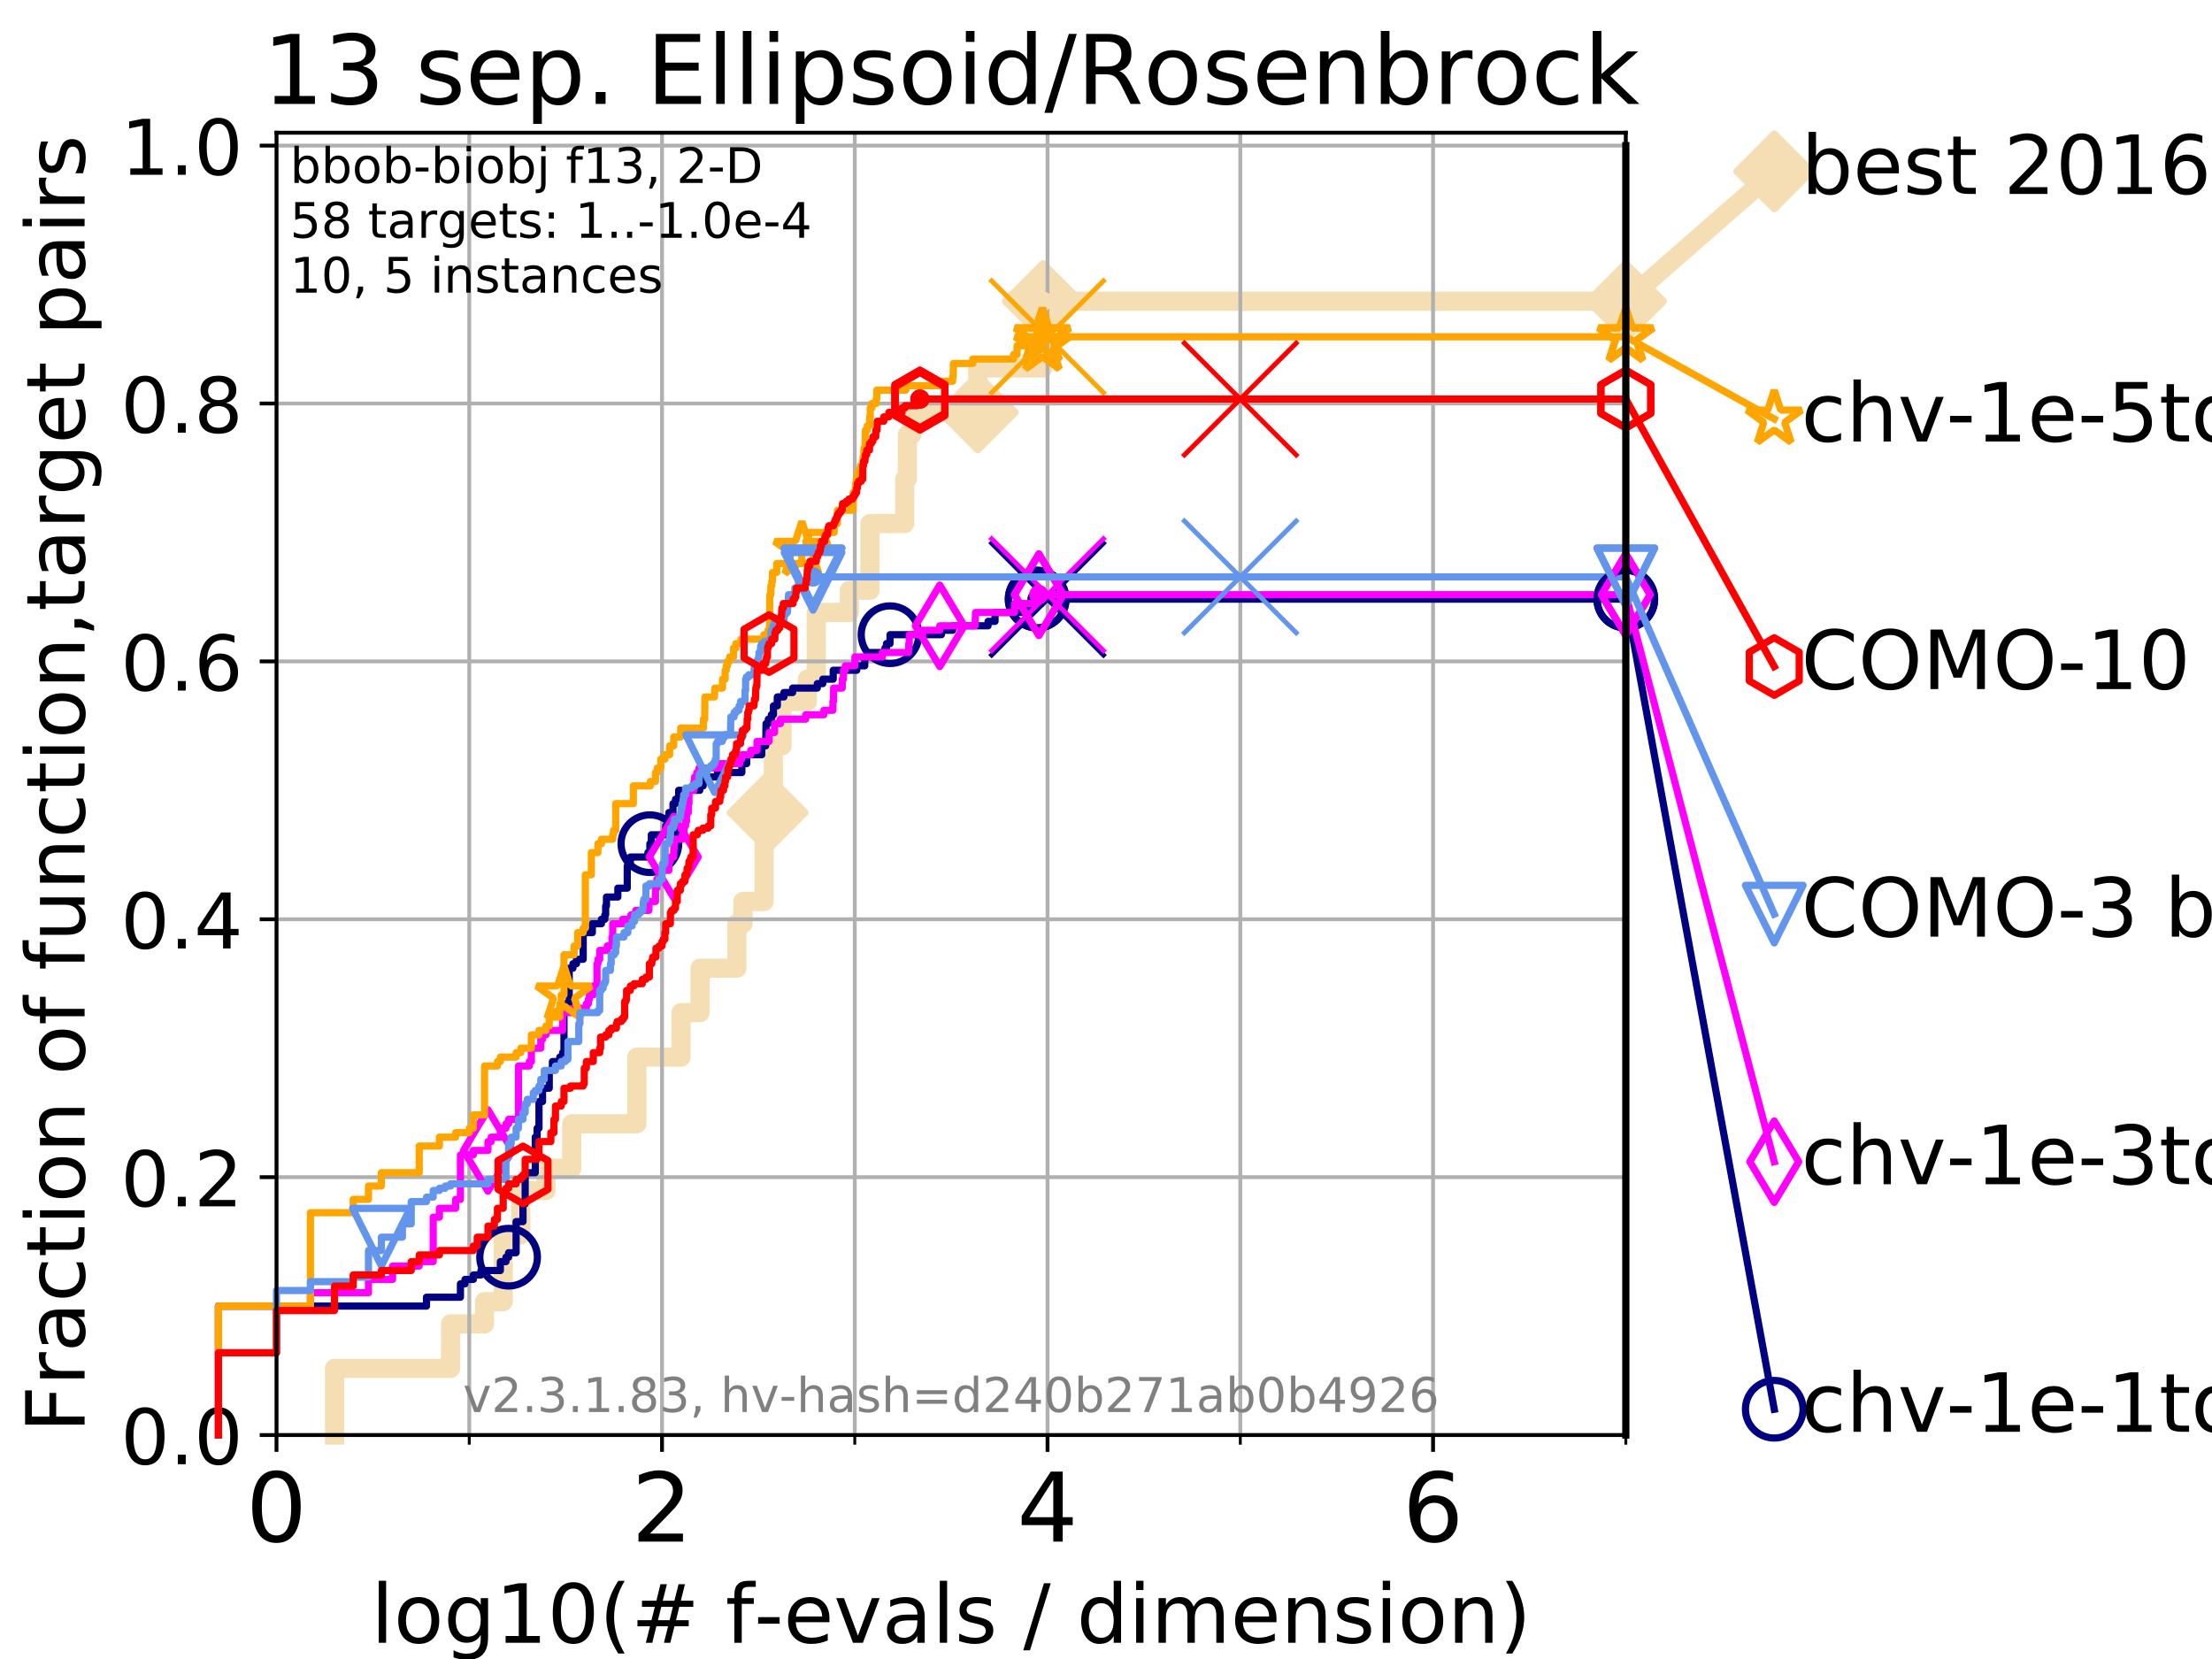 <?xml version="1.0" encoding="utf-8" standalone="no"?>
<!DOCTYPE svg PUBLIC "-//W3C//DTD SVG 1.1//EN"
  "http://www.w3.org/Graphics/SVG/1.1/DTD/svg11.dtd">
<!-- Created with matplotlib (https://matplotlib.org/) -->
<svg height="345.6pt" version="1.1" viewBox="0 0 460.8 345.6" width="460.8pt" xmlns="http://www.w3.org/2000/svg" xmlns:xlink="http://www.w3.org/1999/xlink">
 <defs>
  <style type="text/css">
*{stroke-linecap:butt;stroke-linejoin:round;}
  </style>
 </defs>
 <g id="figure_1">
  <g id="patch_1">
   <path d="M 0 345.6 
L 460.8 345.6 
L 460.8 0 
L 0 0 
z
" style="fill:#ffffff;"/>
  </g>
  <g id="axes_1">
   <g id="patch_2">
    <path d="M 57.6 298.944 
L 338.688 298.944 
L 338.688 27.648 
L 57.6 27.648 
z
" style="fill:#ffffff;"/>
   </g>
   <g id="line2d_1">
    <path d="M 69.688 298.944 
L 69.688 285.05 
L 93.864 285.05 
L 93.864 275.788 
L 100.935 275.788 
L 100.935 271.157 
L 104.826 271.157 
L 104.826 257.263 
L 108.484 257.263 
L 108.484 248.001 
L 113.735 248.001 
L 113.735 243.37 
L 119.097 243.37 
L 119.097 234.107 
L 132.66 234.107 
L 132.66 220.214 
L 141.872 220.214 
L 141.872 210.951 
L 145.833 210.951 
L 145.833 201.689 
L 153.502 201.689 
L 153.502 192.426 
L 154.774 192.426 
L 154.774 187.795 
L 159.176 187.795 
L 159.176 173.901 
L 159.907 173.901 
L 159.907 169.27 
L 161.1 169.27 
L 161.1 155.377 
L 162.917 155.377 
L 162.917 146.114 
L 168.187 146.114 
L 168.187 141.483 
L 170.036 141.483 
L 170.036 127.589 
L 176.941 127.589 
L 176.941 122.958 
L 181.224 122.958 
L 181.224 109.065 
L 188.471 109.065 
L 188.471 99.802 
L 189.024 99.802 
L 189.024 90.54 
L 189.944 90.54 
L 189.944 85.909 
L 203.681 85.909 
L 203.681 76.646 
L 217.261 76.646 
L 217.261 62.753 
L 338.688 62.753 
" style="fill:none;stroke:#f5deb3;stroke-linecap:square;stroke-width:4;"/>
   </g>
   <g id="line2d_2">
    <defs>
     <path d="M 0 7.778 
L 7.778 0 
L 0 -7.778 
L -7.778 0 
z
" id="m9b24699d87" style="stroke:#f5deb3;stroke-linejoin:miter;stroke-width:1.5;"/>
    </defs>
    <g>
     <use style="fill:#f5deb3;stroke:#f5deb3;stroke-linejoin:miter;stroke-width:1.5;" x="159.907" xlink:href="#m9b24699d87" y="169.27"/>
     <use style="fill:#f5deb3;stroke:#f5deb3;stroke-linejoin:miter;stroke-width:1.5;" x="203.681" xlink:href="#m9b24699d87" y="85.909"/>
     <use style="fill:#f5deb3;stroke:#f5deb3;stroke-linejoin:miter;stroke-width:1.5;" x="217.261" xlink:href="#m9b24699d87" y="62.753"/>
     <use style="fill:#f5deb3;stroke:#f5deb3;stroke-linejoin:miter;stroke-width:1.5;" x="217.261" xlink:href="#m9b24699d87" y="62.753"/>
     <use style="fill:#f5deb3;stroke:#f5deb3;stroke-linejoin:miter;stroke-width:1.5;" x="338.688" xlink:href="#m9b24699d87" y="62.753"/>
    </g>
   </g>
   <g id="line2d_3">
    <path style="fill:none;stroke:#f5deb3;stroke-linecap:square;stroke-width:4;"/>
    <g/>
   </g>
   <g id="line2d_4">
    <path d="M 338.688 62.753 
L 369.608 35.706 
" style="fill:none;stroke:#f5deb3;stroke-linecap:square;stroke-width:4;"/>
    <g>
     <use style="fill:#f5deb3;stroke:#f5deb3;stroke-linejoin:miter;stroke-width:1.5;" x="338.688" xlink:href="#m9b24699d87" y="62.753"/>
     <use style="fill:#f5deb3;stroke:#f5deb3;stroke-linejoin:miter;stroke-width:1.5;" x="369.608" xlink:href="#m9b24699d87" y="35.706"/>
    </g>
   </g>
   <g id="matplotlib.axis_1">
    <g id="xtick_1">
     <g id="line2d_5">
      <path clip-path="url(#p1c5e223182)" d="M 57.6 298.944 
L 57.6 27.648 
" style="fill:none;stroke:#b0b0b0;stroke-linecap:square;stroke-width:0.8;"/>
     </g>
     <g id="line2d_6">
      <defs>
       <path d="M 0 0 
L 0 3.5 
" id="mfbbb793bec" style="stroke:#000000;stroke-width:0.8;"/>
      </defs>
      <g>
       <use style="stroke:#000000;stroke-width:0.8;" x="57.6" xlink:href="#mfbbb793bec" y="298.944"/>
      </g>
     </g>
     <g id="text_1">
      <!-- 0 -->
      <defs>
       <path d="M 31.781 66.406 
Q 24.172 66.406 20.328 58.906 
Q 16.5 51.422 16.5 36.375 
Q 16.5 21.391 20.328 13.891 
Q 24.172 6.391 31.781 6.391 
Q 39.453 6.391 43.281 13.891 
Q 47.125 21.391 47.125 36.375 
Q 47.125 51.422 43.281 58.906 
Q 39.453 66.406 31.781 66.406 
z
M 31.781 74.219 
Q 44.047 74.219 50.516 64.516 
Q 56.984 54.828 56.984 36.375 
Q 56.984 17.969 50.516 8.266 
Q 44.047 -1.422 31.781 -1.422 
Q 19.531 -1.422 13.062 8.266 
Q 6.594 17.969 6.594 36.375 
Q 6.594 54.828 13.062 64.516 
Q 19.531 74.219 31.781 74.219 
z
" id="DejaVuSans-48"/>
      </defs>
      <g transform="translate(51.237 321.141)scale(0.2 -0.2)">
       <use xlink:href="#DejaVuSans-48"/>
      </g>
     </g>
    </g>
    <g id="xtick_2">
     <g id="line2d_7">
      <path clip-path="url(#p1c5e223182)" d="M 137.911 298.944 
L 137.911 27.648 
" style="fill:none;stroke:#b0b0b0;stroke-linecap:square;stroke-width:0.8;"/>
     </g>
     <g id="line2d_8">
      <g>
       <use style="stroke:#000000;stroke-width:0.8;" x="137.911" xlink:href="#mfbbb793bec" y="298.944"/>
      </g>
     </g>
     <g id="text_2">
      <!-- 2 -->
      <defs>
       <path d="M 19.188 8.297 
L 53.609 8.297 
L 53.609 0 
L 7.328 0 
L 7.328 8.297 
Q 12.938 14.109 22.625 23.891 
Q 32.328 33.688 34.812 36.531 
Q 39.547 41.844 41.422 45.531 
Q 43.312 49.219 43.312 52.781 
Q 43.312 58.594 39.234 62.25 
Q 35.156 65.922 28.609 65.922 
Q 23.969 65.922 18.812 64.312 
Q 13.672 62.703 7.812 59.422 
L 7.812 69.391 
Q 13.766 71.781 18.938 73 
Q 24.125 74.219 28.422 74.219 
Q 39.75 74.219 46.484 68.547 
Q 53.219 62.891 53.219 53.422 
Q 53.219 48.922 51.531 44.891 
Q 49.859 40.875 45.406 35.406 
Q 44.188 33.984 37.641 27.219 
Q 31.109 20.453 19.188 8.297 
z
" id="DejaVuSans-50"/>
      </defs>
      <g transform="translate(131.548 321.141)scale(0.2 -0.2)">
       <use xlink:href="#DejaVuSans-50"/>
      </g>
     </g>
    </g>
    <g id="xtick_3">
     <g id="line2d_9">
      <path clip-path="url(#p1c5e223182)" d="M 218.222 298.944 
L 218.222 27.648 
" style="fill:none;stroke:#b0b0b0;stroke-linecap:square;stroke-width:0.8;"/>
     </g>
     <g id="line2d_10">
      <g>
       <use style="stroke:#000000;stroke-width:0.8;" x="218.222" xlink:href="#mfbbb793bec" y="298.944"/>
      </g>
     </g>
     <g id="text_3">
      <!-- 4 -->
      <defs>
       <path d="M 37.797 64.312 
L 12.891 25.391 
L 37.797 25.391 
z
M 35.203 72.906 
L 47.609 72.906 
L 47.609 25.391 
L 58.016 25.391 
L 58.016 17.188 
L 47.609 17.188 
L 47.609 0 
L 37.797 0 
L 37.797 17.188 
L 4.891 17.188 
L 4.891 26.703 
z
" id="DejaVuSans-52"/>
      </defs>
      <g transform="translate(211.859 321.141)scale(0.2 -0.2)">
       <use xlink:href="#DejaVuSans-52"/>
      </g>
     </g>
    </g>
    <g id="xtick_4">
     <g id="line2d_11">
      <path clip-path="url(#p1c5e223182)" d="M 298.533 298.944 
L 298.533 27.648 
" style="fill:none;stroke:#b0b0b0;stroke-linecap:square;stroke-width:0.8;"/>
     </g>
     <g id="line2d_12">
      <g>
       <use style="stroke:#000000;stroke-width:0.8;" x="298.533" xlink:href="#mfbbb793bec" y="298.944"/>
      </g>
     </g>
     <g id="text_4">
      <!-- 6 -->
      <defs>
       <path d="M 33.016 40.375 
Q 26.375 40.375 22.484 35.828 
Q 18.609 31.297 18.609 23.391 
Q 18.609 15.531 22.484 10.953 
Q 26.375 6.391 33.016 6.391 
Q 39.656 6.391 43.531 10.953 
Q 47.406 15.531 47.406 23.391 
Q 47.406 31.297 43.531 35.828 
Q 39.656 40.375 33.016 40.375 
z
M 52.594 71.297 
L 52.594 62.312 
Q 48.875 64.062 45.094 64.984 
Q 41.312 65.922 37.594 65.922 
Q 27.828 65.922 22.672 59.328 
Q 17.531 52.734 16.797 39.406 
Q 19.672 43.656 24.016 45.922 
Q 28.375 48.188 33.594 48.188 
Q 44.578 48.188 50.953 41.516 
Q 57.328 34.859 57.328 23.391 
Q 57.328 12.156 50.688 5.359 
Q 44.047 -1.422 33.016 -1.422 
Q 20.359 -1.422 13.672 8.266 
Q 6.984 17.969 6.984 36.375 
Q 6.984 53.656 15.188 63.938 
Q 23.391 74.219 37.203 74.219 
Q 40.922 74.219 44.703 73.484 
Q 48.484 72.75 52.594 71.297 
z
" id="DejaVuSans-54"/>
      </defs>
      <g transform="translate(292.17 321.141)scale(0.2 -0.2)">
       <use xlink:href="#DejaVuSans-54"/>
      </g>
     </g>
    </g>
    <g id="xtick_5">
     <g id="line2d_13">
      <path clip-path="url(#p1c5e223182)" d="M 97.755 298.944 
L 97.755 27.648 
" style="fill:none;stroke:#b0b0b0;stroke-linecap:square;stroke-width:0.8;"/>
     </g>
     <g id="line2d_14">
      <defs>
       <path d="M 0 0 
L 0 2 
" id="m9a2f6d8810" style="stroke:#000000;stroke-width:0.6;"/>
      </defs>
      <g>
       <use style="stroke:#000000;stroke-width:0.6;" x="97.755" xlink:href="#m9a2f6d8810" y="298.944"/>
      </g>
     </g>
    </g>
    <g id="xtick_6">
     <g id="line2d_15">
      <path clip-path="url(#p1c5e223182)" d="M 178.066 298.944 
L 178.066 27.648 
" style="fill:none;stroke:#b0b0b0;stroke-linecap:square;stroke-width:0.8;"/>
     </g>
     <g id="line2d_16">
      <g>
       <use style="stroke:#000000;stroke-width:0.6;" x="178.066" xlink:href="#m9a2f6d8810" y="298.944"/>
      </g>
     </g>
    </g>
    <g id="xtick_7">
     <g id="line2d_17">
      <path clip-path="url(#p1c5e223182)" d="M 258.377 298.944 
L 258.377 27.648 
" style="fill:none;stroke:#b0b0b0;stroke-linecap:square;stroke-width:0.8;"/>
     </g>
     <g id="line2d_18">
      <g>
       <use style="stroke:#000000;stroke-width:0.6;" x="258.377" xlink:href="#m9a2f6d8810" y="298.944"/>
      </g>
     </g>
    </g>
    <g id="xtick_8">
     <g id="line2d_19">
      <path clip-path="url(#p1c5e223182)" d="M 338.688 298.944 
L 338.688 27.648 
" style="fill:none;stroke:#b0b0b0;stroke-linecap:square;stroke-width:0.8;"/>
     </g>
     <g id="line2d_20">
      <g>
       <use style="stroke:#000000;stroke-width:0.6;" x="338.688" xlink:href="#m9a2f6d8810" y="298.944"/>
      </g>
     </g>
    </g>
    <g id="text_5">
     <!-- log10(# f-evals / dimension) -->
     <defs>
      <path d="M 9.422 75.984 
L 18.406 75.984 
L 18.406 0 
L 9.422 0 
z
" id="DejaVuSans-108"/>
      <path d="M 30.609 48.391 
Q 23.391 48.391 19.188 42.75 
Q 14.984 37.109 14.984 27.297 
Q 14.984 17.484 19.156 11.844 
Q 23.344 6.203 30.609 6.203 
Q 37.797 6.203 41.984 11.859 
Q 46.188 17.531 46.188 27.297 
Q 46.188 37.016 41.984 42.703 
Q 37.797 48.391 30.609 48.391 
z
M 30.609 56 
Q 42.328 56 49.016 48.375 
Q 55.719 40.766 55.719 27.297 
Q 55.719 13.875 49.016 6.219 
Q 42.328 -1.422 30.609 -1.422 
Q 18.844 -1.422 12.172 6.219 
Q 5.516 13.875 5.516 27.297 
Q 5.516 40.766 12.172 48.375 
Q 18.844 56 30.609 56 
z
" id="DejaVuSans-111"/>
      <path d="M 45.406 27.984 
Q 45.406 37.75 41.375 43.109 
Q 37.359 48.484 30.078 48.484 
Q 22.859 48.484 18.828 43.109 
Q 14.797 37.75 14.797 27.984 
Q 14.797 18.266 18.828 12.891 
Q 22.859 7.516 30.078 7.516 
Q 37.359 7.516 41.375 12.891 
Q 45.406 18.266 45.406 27.984 
z
M 54.391 6.781 
Q 54.391 -7.172 48.188 -13.984 
Q 42 -20.797 29.203 -20.797 
Q 24.469 -20.797 20.266 -20.094 
Q 16.062 -19.391 12.109 -17.922 
L 12.109 -9.188 
Q 16.062 -11.328 19.922 -12.344 
Q 23.781 -13.375 27.781 -13.375 
Q 36.625 -13.375 41.016 -8.766 
Q 45.406 -4.156 45.406 5.172 
L 45.406 9.625 
Q 42.625 4.781 38.281 2.391 
Q 33.938 0 27.875 0 
Q 17.828 0 11.672 7.656 
Q 5.516 15.328 5.516 27.984 
Q 5.516 40.672 11.672 48.328 
Q 17.828 56 27.875 56 
Q 33.938 56 38.281 53.609 
Q 42.625 51.219 45.406 46.391 
L 45.406 54.688 
L 54.391 54.688 
z
" id="DejaVuSans-103"/>
      <path d="M 12.406 8.297 
L 28.516 8.297 
L 28.516 63.922 
L 10.984 60.406 
L 10.984 69.391 
L 28.422 72.906 
L 38.281 72.906 
L 38.281 8.297 
L 54.391 8.297 
L 54.391 0 
L 12.406 0 
z
" id="DejaVuSans-49"/>
      <path d="M 31 75.875 
Q 24.469 64.656 21.281 53.656 
Q 18.109 42.672 18.109 31.391 
Q 18.109 20.125 21.312 9.062 
Q 24.516 -2 31 -13.188 
L 23.188 -13.188 
Q 15.875 -1.703 12.234 9.375 
Q 8.594 20.453 8.594 31.391 
Q 8.594 42.281 12.203 53.312 
Q 15.828 64.359 23.188 75.875 
z
" id="DejaVuSans-40"/>
      <path d="M 51.125 44 
L 36.922 44 
L 32.812 27.688 
L 47.125 27.688 
z
M 43.797 71.781 
L 38.719 51.516 
L 52.984 51.516 
L 58.109 71.781 
L 65.922 71.781 
L 60.891 51.516 
L 76.125 51.516 
L 76.125 44 
L 58.984 44 
L 54.984 27.688 
L 70.516 27.688 
L 70.516 20.219 
L 53.078 20.219 
L 48 0 
L 40.188 0 
L 45.219 20.219 
L 30.906 20.219 
L 25.875 0 
L 18.016 0 
L 23.094 20.219 
L 7.719 20.219 
L 7.719 27.688 
L 24.906 27.688 
L 29 44 
L 13.281 44 
L 13.281 51.516 
L 30.906 51.516 
L 35.891 71.781 
z
" id="DejaVuSans-35"/>
      <path id="DejaVuSans-32"/>
      <path d="M 37.109 75.984 
L 37.109 68.5 
L 28.516 68.5 
Q 23.688 68.5 21.797 66.547 
Q 19.922 64.594 19.922 59.516 
L 19.922 54.688 
L 34.719 54.688 
L 34.719 47.703 
L 19.922 47.703 
L 19.922 0 
L 10.891 0 
L 10.891 47.703 
L 2.297 47.703 
L 2.297 54.688 
L 10.891 54.688 
L 10.891 58.5 
Q 10.891 67.625 15.141 71.797 
Q 19.391 75.984 28.609 75.984 
z
" id="DejaVuSans-102"/>
      <path d="M 4.891 31.391 
L 31.203 31.391 
L 31.203 23.391 
L 4.891 23.391 
z
" id="DejaVuSans-45"/>
      <path d="M 56.203 29.594 
L 56.203 25.203 
L 14.891 25.203 
Q 15.484 15.922 20.484 11.062 
Q 25.484 6.203 34.422 6.203 
Q 39.594 6.203 44.453 7.469 
Q 49.312 8.734 54.109 11.281 
L 54.109 2.781 
Q 49.266 0.734 44.188 -0.344 
Q 39.109 -1.422 33.891 -1.422 
Q 20.797 -1.422 13.156 6.188 
Q 5.516 13.812 5.516 26.812 
Q 5.516 40.234 12.766 48.109 
Q 20.016 56 32.328 56 
Q 43.359 56 49.781 48.891 
Q 56.203 41.797 56.203 29.594 
z
M 47.219 32.234 
Q 47.125 39.594 43.094 43.984 
Q 39.062 48.391 32.422 48.391 
Q 24.906 48.391 20.391 44.141 
Q 15.875 39.891 15.188 32.172 
z
" id="DejaVuSans-101"/>
      <path d="M 2.984 54.688 
L 12.5 54.688 
L 29.594 8.797 
L 46.688 54.688 
L 56.203 54.688 
L 35.688 0 
L 23.484 0 
z
" id="DejaVuSans-118"/>
      <path d="M 34.281 27.484 
Q 23.391 27.484 19.188 25 
Q 14.984 22.516 14.984 16.5 
Q 14.984 11.719 18.141 8.906 
Q 21.297 6.109 26.703 6.109 
Q 34.188 6.109 38.703 11.406 
Q 43.219 16.703 43.219 25.484 
L 43.219 27.484 
z
M 52.203 31.203 
L 52.203 0 
L 43.219 0 
L 43.219 8.297 
Q 40.141 3.328 35.547 0.953 
Q 30.953 -1.422 24.312 -1.422 
Q 15.922 -1.422 10.953 3.297 
Q 6 8.016 6 15.922 
Q 6 25.141 12.172 29.828 
Q 18.359 34.516 30.609 34.516 
L 43.219 34.516 
L 43.219 35.406 
Q 43.219 41.609 39.141 45 
Q 35.062 48.391 27.688 48.391 
Q 23 48.391 18.547 47.266 
Q 14.109 46.141 10.016 43.891 
L 10.016 52.203 
Q 14.938 54.109 19.578 55.047 
Q 24.219 56 28.609 56 
Q 40.484 56 46.344 49.844 
Q 52.203 43.703 52.203 31.203 
z
" id="DejaVuSans-97"/>
      <path d="M 44.281 53.078 
L 44.281 44.578 
Q 40.484 46.531 36.375 47.5 
Q 32.281 48.484 27.875 48.484 
Q 21.188 48.484 17.844 46.438 
Q 14.5 44.391 14.5 40.281 
Q 14.5 37.156 16.891 35.375 
Q 19.281 33.594 26.516 31.984 
L 29.594 31.297 
Q 39.156 29.25 43.188 25.516 
Q 47.219 21.781 47.219 15.094 
Q 47.219 7.469 41.188 3.016 
Q 35.156 -1.422 24.609 -1.422 
Q 20.219 -1.422 15.453 -0.562 
Q 10.688 0.297 5.422 2 
L 5.422 11.281 
Q 10.406 8.688 15.234 7.391 
Q 20.062 6.109 24.812 6.109 
Q 31.156 6.109 34.562 8.281 
Q 37.984 10.453 37.984 14.406 
Q 37.984 18.062 35.516 20.016 
Q 33.062 21.969 24.703 23.781 
L 21.578 24.516 
Q 13.234 26.266 9.516 29.906 
Q 5.812 33.547 5.812 39.891 
Q 5.812 47.609 11.281 51.797 
Q 16.75 56 26.812 56 
Q 31.781 56 36.172 55.266 
Q 40.578 54.547 44.281 53.078 
z
" id="DejaVuSans-115"/>
      <path d="M 25.391 72.906 
L 33.688 72.906 
L 8.297 -9.281 
L 0 -9.281 
z
" id="DejaVuSans-47"/>
      <path d="M 45.406 46.391 
L 45.406 75.984 
L 54.391 75.984 
L 54.391 0 
L 45.406 0 
L 45.406 8.203 
Q 42.578 3.328 38.25 0.953 
Q 33.938 -1.422 27.875 -1.422 
Q 17.969 -1.422 11.734 6.484 
Q 5.516 14.406 5.516 27.297 
Q 5.516 40.188 11.734 48.094 
Q 17.969 56 27.875 56 
Q 33.938 56 38.25 53.625 
Q 42.578 51.266 45.406 46.391 
z
M 14.797 27.297 
Q 14.797 17.391 18.875 11.75 
Q 22.953 6.109 30.078 6.109 
Q 37.203 6.109 41.297 11.75 
Q 45.406 17.391 45.406 27.297 
Q 45.406 37.203 41.297 42.844 
Q 37.203 48.484 30.078 48.484 
Q 22.953 48.484 18.875 42.844 
Q 14.797 37.203 14.797 27.297 
z
" id="DejaVuSans-100"/>
      <path d="M 9.422 54.688 
L 18.406 54.688 
L 18.406 0 
L 9.422 0 
z
M 9.422 75.984 
L 18.406 75.984 
L 18.406 64.594 
L 9.422 64.594 
z
" id="DejaVuSans-105"/>
      <path d="M 52 44.188 
Q 55.375 50.25 60.062 53.125 
Q 64.75 56 71.094 56 
Q 79.641 56 84.281 50.016 
Q 88.922 44.047 88.922 33.016 
L 88.922 0 
L 79.891 0 
L 79.891 32.719 
Q 79.891 40.578 77.094 44.375 
Q 74.312 48.188 68.609 48.188 
Q 61.625 48.188 57.562 43.547 
Q 53.516 38.922 53.516 30.906 
L 53.516 0 
L 44.484 0 
L 44.484 32.719 
Q 44.484 40.625 41.703 44.406 
Q 38.922 48.188 33.109 48.188 
Q 26.219 48.188 22.156 43.531 
Q 18.109 38.875 18.109 30.906 
L 18.109 0 
L 9.078 0 
L 9.078 54.688 
L 18.109 54.688 
L 18.109 46.188 
Q 21.188 51.219 25.484 53.609 
Q 29.781 56 35.688 56 
Q 41.656 56 45.828 52.969 
Q 50 49.953 52 44.188 
z
" id="DejaVuSans-109"/>
      <path d="M 54.891 33.016 
L 54.891 0 
L 45.906 0 
L 45.906 32.719 
Q 45.906 40.484 42.875 44.328 
Q 39.844 48.188 33.797 48.188 
Q 26.516 48.188 22.312 43.547 
Q 18.109 38.922 18.109 30.906 
L 18.109 0 
L 9.078 0 
L 9.078 54.688 
L 18.109 54.688 
L 18.109 46.188 
Q 21.344 51.125 25.703 53.562 
Q 30.078 56 35.797 56 
Q 45.219 56 50.047 50.172 
Q 54.891 44.344 54.891 33.016 
z
" id="DejaVuSans-110"/>
      <path d="M 8.016 75.875 
L 15.828 75.875 
Q 23.141 64.359 26.781 53.312 
Q 30.422 42.281 30.422 31.391 
Q 30.422 20.453 26.781 9.375 
Q 23.141 -1.703 15.828 -13.188 
L 8.016 -13.188 
Q 14.5 -2 17.703 9.062 
Q 20.906 20.125 20.906 31.391 
Q 20.906 42.672 17.703 53.656 
Q 14.5 64.656 8.016 75.875 
z
" id="DejaVuSans-41"/>
     </defs>
     <g transform="translate(77.303 342.218)scale(0.17 -0.17)">
      <use xlink:href="#DejaVuSans-108"/>
      <use x="27.783" xlink:href="#DejaVuSans-111"/>
      <use x="88.965" xlink:href="#DejaVuSans-103"/>
      <use x="152.441" xlink:href="#DejaVuSans-49"/>
      <use x="216.064" xlink:href="#DejaVuSans-48"/>
      <use x="279.688" xlink:href="#DejaVuSans-40"/>
      <use x="318.701" xlink:href="#DejaVuSans-35"/>
      <use x="402.49" xlink:href="#DejaVuSans-32"/>
      <use x="434.277" xlink:href="#DejaVuSans-102"/>
      <use x="469.404" xlink:href="#DejaVuSans-45"/>
      <use x="505.488" xlink:href="#DejaVuSans-101"/>
      <use x="567.012" xlink:href="#DejaVuSans-118"/>
      <use x="626.191" xlink:href="#DejaVuSans-97"/>
      <use x="687.471" xlink:href="#DejaVuSans-108"/>
      <use x="715.254" xlink:href="#DejaVuSans-115"/>
      <use x="767.354" xlink:href="#DejaVuSans-32"/>
      <use x="799.141" xlink:href="#DejaVuSans-47"/>
      <use x="832.832" xlink:href="#DejaVuSans-32"/>
      <use x="864.619" xlink:href="#DejaVuSans-100"/>
      <use x="928.096" xlink:href="#DejaVuSans-105"/>
      <use x="955.879" xlink:href="#DejaVuSans-109"/>
      <use x="1053.291" xlink:href="#DejaVuSans-101"/>
      <use x="1114.814" xlink:href="#DejaVuSans-110"/>
      <use x="1178.193" xlink:href="#DejaVuSans-115"/>
      <use x="1230.293" xlink:href="#DejaVuSans-105"/>
      <use x="1258.076" xlink:href="#DejaVuSans-111"/>
      <use x="1319.258" xlink:href="#DejaVuSans-110"/>
      <use x="1382.637" xlink:href="#DejaVuSans-41"/>
     </g>
    </g>
   </g>
   <g id="matplotlib.axis_2">
    <g id="ytick_1">
     <g id="line2d_21">
      <path clip-path="url(#p1c5e223182)" d="M 57.6 298.944 
L 338.688 298.944 
" style="fill:none;stroke:#b0b0b0;stroke-linecap:square;stroke-width:0.8;"/>
     </g>
     <g id="line2d_22">
      <defs>
       <path d="M 0 0 
L -3.5 0 
" id="m04639e7328" style="stroke:#000000;stroke-width:0.8;"/>
      </defs>
      <g>
       <use style="stroke:#000000;stroke-width:0.8;" x="57.6" xlink:href="#m04639e7328" y="298.944"/>
      </g>
     </g>
     <g id="text_6">
      <!-- 0.0 -->
      <defs>
       <path d="M 10.688 12.406 
L 21 12.406 
L 21 0 
L 10.688 0 
z
" id="DejaVuSans-46"/>
      </defs>
      <g transform="translate(25.155 305.023)scale(0.16 -0.16)">
       <use xlink:href="#DejaVuSans-48"/>
       <use x="63.623" xlink:href="#DejaVuSans-46"/>
       <use x="95.41" xlink:href="#DejaVuSans-48"/>
      </g>
     </g>
    </g>
    <g id="ytick_2">
     <g id="line2d_23">
      <path clip-path="url(#p1c5e223182)" d="M 57.6 245.222 
L 338.688 245.222 
" style="fill:none;stroke:#b0b0b0;stroke-linecap:square;stroke-width:0.8;"/>
     </g>
     <g id="line2d_24">
      <g>
       <use style="stroke:#000000;stroke-width:0.8;" x="57.6" xlink:href="#m04639e7328" y="245.222"/>
      </g>
     </g>
     <g id="text_7">
      <!-- 0.2 -->
      <g transform="translate(25.155 251.301)scale(0.16 -0.16)">
       <use xlink:href="#DejaVuSans-48"/>
       <use x="63.623" xlink:href="#DejaVuSans-46"/>
       <use x="95.41" xlink:href="#DejaVuSans-50"/>
      </g>
     </g>
    </g>
    <g id="ytick_3">
     <g id="line2d_25">
      <path clip-path="url(#p1c5e223182)" d="M 57.6 191.5 
L 338.688 191.5 
" style="fill:none;stroke:#b0b0b0;stroke-linecap:square;stroke-width:0.8;"/>
     </g>
     <g id="line2d_26">
      <g>
       <use style="stroke:#000000;stroke-width:0.8;" x="57.6" xlink:href="#m04639e7328" y="191.5"/>
      </g>
     </g>
     <g id="text_8">
      <!-- 0.4 -->
      <g transform="translate(25.155 197.579)scale(0.16 -0.16)">
       <use xlink:href="#DejaVuSans-48"/>
       <use x="63.623" xlink:href="#DejaVuSans-46"/>
       <use x="95.41" xlink:href="#DejaVuSans-52"/>
      </g>
     </g>
    </g>
    <g id="ytick_4">
     <g id="line2d_27">
      <path clip-path="url(#p1c5e223182)" d="M 57.6 137.778 
L 338.688 137.778 
" style="fill:none;stroke:#b0b0b0;stroke-linecap:square;stroke-width:0.8;"/>
     </g>
     <g id="line2d_28">
      <g>
       <use style="stroke:#000000;stroke-width:0.8;" x="57.6" xlink:href="#m04639e7328" y="137.778"/>
      </g>
     </g>
     <g id="text_9">
      <!-- 0.6 -->
      <g transform="translate(25.155 143.857)scale(0.16 -0.16)">
       <use xlink:href="#DejaVuSans-48"/>
       <use x="63.623" xlink:href="#DejaVuSans-46"/>
       <use x="95.41" xlink:href="#DejaVuSans-54"/>
      </g>
     </g>
    </g>
    <g id="ytick_5">
     <g id="line2d_29">
      <path clip-path="url(#p1c5e223182)" d="M 57.6 84.056 
L 338.688 84.056 
" style="fill:none;stroke:#b0b0b0;stroke-linecap:square;stroke-width:0.8;"/>
     </g>
     <g id="line2d_30">
      <g>
       <use style="stroke:#000000;stroke-width:0.8;" x="57.6" xlink:href="#m04639e7328" y="84.056"/>
      </g>
     </g>
     <g id="text_10">
      <!-- 0.8 -->
      <defs>
       <path d="M 31.781 34.625 
Q 24.75 34.625 20.719 30.859 
Q 16.703 27.094 16.703 20.516 
Q 16.703 13.922 20.719 10.156 
Q 24.75 6.391 31.781 6.391 
Q 38.812 6.391 42.859 10.172 
Q 46.922 13.969 46.922 20.516 
Q 46.922 27.094 42.891 30.859 
Q 38.875 34.625 31.781 34.625 
z
M 21.922 38.812 
Q 15.578 40.375 12.031 44.719 
Q 8.5 49.078 8.5 55.328 
Q 8.5 64.062 14.719 69.141 
Q 20.953 74.219 31.781 74.219 
Q 42.672 74.219 48.875 69.141 
Q 55.078 64.062 55.078 55.328 
Q 55.078 49.078 51.531 44.719 
Q 48 40.375 41.703 38.812 
Q 48.828 37.156 52.797 32.312 
Q 56.781 27.484 56.781 20.516 
Q 56.781 9.906 50.312 4.234 
Q 43.844 -1.422 31.781 -1.422 
Q 19.734 -1.422 13.25 4.234 
Q 6.781 9.906 6.781 20.516 
Q 6.781 27.484 10.781 32.312 
Q 14.797 37.156 21.922 38.812 
z
M 18.312 54.391 
Q 18.312 48.734 21.844 45.562 
Q 25.391 42.391 31.781 42.391 
Q 38.141 42.391 41.719 45.562 
Q 45.312 48.734 45.312 54.391 
Q 45.312 60.062 41.719 63.234 
Q 38.141 66.406 31.781 66.406 
Q 25.391 66.406 21.844 63.234 
Q 18.312 60.062 18.312 54.391 
z
" id="DejaVuSans-56"/>
      </defs>
      <g transform="translate(25.155 90.135)scale(0.16 -0.16)">
       <use xlink:href="#DejaVuSans-48"/>
       <use x="63.623" xlink:href="#DejaVuSans-46"/>
       <use x="95.41" xlink:href="#DejaVuSans-56"/>
      </g>
     </g>
    </g>
    <g id="ytick_6">
     <g id="line2d_31">
      <path clip-path="url(#p1c5e223182)" d="M 57.6 30.334 
L 338.688 30.334 
" style="fill:none;stroke:#b0b0b0;stroke-linecap:square;stroke-width:0.8;"/>
     </g>
     <g id="line2d_32">
      <g>
       <use style="stroke:#000000;stroke-width:0.8;" x="57.6" xlink:href="#m04639e7328" y="30.334"/>
      </g>
     </g>
     <g id="text_11">
      <!-- 1.0 -->
      <g transform="translate(25.155 36.413)scale(0.16 -0.16)">
       <use xlink:href="#DejaVuSans-49"/>
       <use x="63.623" xlink:href="#DejaVuSans-46"/>
       <use x="95.41" xlink:href="#DejaVuSans-48"/>
      </g>
     </g>
    </g>
    <g id="text_12">
     <!-- Fraction of function,target pairs -->
     <defs>
      <path d="M 9.812 72.906 
L 51.703 72.906 
L 51.703 64.594 
L 19.672 64.594 
L 19.672 43.109 
L 48.578 43.109 
L 48.578 34.812 
L 19.672 34.812 
L 19.672 0 
L 9.812 0 
z
" id="DejaVuSans-70"/>
      <path d="M 41.109 46.297 
Q 39.594 47.172 37.812 47.578 
Q 36.031 48 33.891 48 
Q 26.266 48 22.188 43.047 
Q 18.109 38.094 18.109 28.812 
L 18.109 0 
L 9.078 0 
L 9.078 54.688 
L 18.109 54.688 
L 18.109 46.188 
Q 20.953 51.172 25.484 53.578 
Q 30.031 56 36.531 56 
Q 37.453 56 38.578 55.875 
Q 39.703 55.766 41.062 55.516 
z
" id="DejaVuSans-114"/>
      <path d="M 48.781 52.594 
L 48.781 44.188 
Q 44.969 46.297 41.141 47.344 
Q 37.312 48.391 33.406 48.391 
Q 24.656 48.391 19.812 42.844 
Q 14.984 37.312 14.984 27.297 
Q 14.984 17.281 19.812 11.734 
Q 24.656 6.203 33.406 6.203 
Q 37.312 6.203 41.141 7.25 
Q 44.969 8.297 48.781 10.406 
L 48.781 2.094 
Q 45.016 0.344 40.984 -0.531 
Q 36.969 -1.422 32.422 -1.422 
Q 20.062 -1.422 12.781 6.344 
Q 5.516 14.109 5.516 27.297 
Q 5.516 40.672 12.859 48.328 
Q 20.219 56 33.016 56 
Q 37.156 56 41.109 55.141 
Q 45.062 54.297 48.781 52.594 
z
" id="DejaVuSans-99"/>
      <path d="M 18.312 70.219 
L 18.312 54.688 
L 36.812 54.688 
L 36.812 47.703 
L 18.312 47.703 
L 18.312 18.016 
Q 18.312 11.328 20.141 9.422 
Q 21.969 7.516 27.594 7.516 
L 36.812 7.516 
L 36.812 0 
L 27.594 0 
Q 17.188 0 13.234 3.875 
Q 9.281 7.766 9.281 18.016 
L 9.281 47.703 
L 2.688 47.703 
L 2.688 54.688 
L 9.281 54.688 
L 9.281 70.219 
z
" id="DejaVuSans-116"/>
      <path d="M 8.5 21.578 
L 8.5 54.688 
L 17.484 54.688 
L 17.484 21.922 
Q 17.484 14.156 20.5 10.266 
Q 23.531 6.391 29.594 6.391 
Q 36.859 6.391 41.078 11.031 
Q 45.312 15.672 45.312 23.688 
L 45.312 54.688 
L 54.297 54.688 
L 54.297 0 
L 45.312 0 
L 45.312 8.406 
Q 42.047 3.422 37.719 1 
Q 33.406 -1.422 27.688 -1.422 
Q 18.266 -1.422 13.375 4.438 
Q 8.5 10.297 8.5 21.578 
z
M 31.109 56 
z
" id="DejaVuSans-117"/>
      <path d="M 11.719 12.406 
L 22.016 12.406 
L 22.016 4 
L 14.016 -11.625 
L 7.719 -11.625 
L 11.719 4 
z
" id="DejaVuSans-44"/>
      <path d="M 18.109 8.203 
L 18.109 -20.797 
L 9.078 -20.797 
L 9.078 54.688 
L 18.109 54.688 
L 18.109 46.391 
Q 20.953 51.266 25.266 53.625 
Q 29.594 56 35.594 56 
Q 45.562 56 51.781 48.094 
Q 58.016 40.188 58.016 27.297 
Q 58.016 14.406 51.781 6.484 
Q 45.562 -1.422 35.594 -1.422 
Q 29.594 -1.422 25.266 0.953 
Q 20.953 3.328 18.109 8.203 
z
M 48.688 27.297 
Q 48.688 37.203 44.609 42.844 
Q 40.531 48.484 33.406 48.484 
Q 26.266 48.484 22.188 42.844 
Q 18.109 37.203 18.109 27.297 
Q 18.109 17.391 22.188 11.75 
Q 26.266 6.109 33.406 6.109 
Q 40.531 6.109 44.609 11.75 
Q 48.688 17.391 48.688 27.297 
z
" id="DejaVuSans-112"/>
     </defs>
     <g transform="translate(17.62 298.435)rotate(-90)scale(0.17 -0.17)">
      <use xlink:href="#DejaVuSans-70"/>
      <use x="57.41" xlink:href="#DejaVuSans-114"/>
      <use x="98.523" xlink:href="#DejaVuSans-97"/>
      <use x="159.803" xlink:href="#DejaVuSans-99"/>
      <use x="214.783" xlink:href="#DejaVuSans-116"/>
      <use x="253.992" xlink:href="#DejaVuSans-105"/>
      <use x="281.775" xlink:href="#DejaVuSans-111"/>
      <use x="342.957" xlink:href="#DejaVuSans-110"/>
      <use x="406.336" xlink:href="#DejaVuSans-32"/>
      <use x="438.123" xlink:href="#DejaVuSans-111"/>
      <use x="499.305" xlink:href="#DejaVuSans-102"/>
      <use x="534.51" xlink:href="#DejaVuSans-32"/>
      <use x="566.297" xlink:href="#DejaVuSans-102"/>
      <use x="601.502" xlink:href="#DejaVuSans-117"/>
      <use x="664.881" xlink:href="#DejaVuSans-110"/>
      <use x="728.26" xlink:href="#DejaVuSans-99"/>
      <use x="783.24" xlink:href="#DejaVuSans-116"/>
      <use x="822.449" xlink:href="#DejaVuSans-105"/>
      <use x="850.232" xlink:href="#DejaVuSans-111"/>
      <use x="911.414" xlink:href="#DejaVuSans-110"/>
      <use x="974.793" xlink:href="#DejaVuSans-44"/>
      <use x="1006.58" xlink:href="#DejaVuSans-116"/>
      <use x="1045.789" xlink:href="#DejaVuSans-97"/>
      <use x="1107.068" xlink:href="#DejaVuSans-114"/>
      <use x="1148.166" xlink:href="#DejaVuSans-103"/>
      <use x="1211.643" xlink:href="#DejaVuSans-101"/>
      <use x="1273.166" xlink:href="#DejaVuSans-116"/>
      <use x="1312.375" xlink:href="#DejaVuSans-32"/>
      <use x="1344.162" xlink:href="#DejaVuSans-112"/>
      <use x="1407.639" xlink:href="#DejaVuSans-97"/>
      <use x="1468.918" xlink:href="#DejaVuSans-105"/>
      <use x="1496.701" xlink:href="#DejaVuSans-114"/>
      <use x="1537.814" xlink:href="#DejaVuSans-115"/>
     </g>
    </g>
   </g>
   <g id="line2d_33">
    <defs>
     <path d="M 0 1.5 
C 0.398 1.5 0.779 1.342 1.061 1.061 
C 1.342 0.779 1.5 0.398 1.5 0 
C 1.5 -0.398 1.342 -0.779 1.061 -1.061 
C 0.779 -1.342 0.398 -1.5 0 -1.5 
C -0.398 -1.5 -0.779 -1.342 -1.061 -1.061 
C -1.342 -0.779 -1.5 -0.398 -1.5 0 
C -1.5 0.398 -1.342 0.779 -1.061 1.061 
C -0.779 1.342 -0.398 1.5 0 1.5 
z
" id="mb8666275e4" style="stroke:#f5deb3;"/>
    </defs>
    <g>
     <use style="fill:#f5deb3;stroke:#f5deb3;" x="217.261" xlink:href="#mb8666275e4" y="62.753"/>
     <use style="fill:#f5deb3;stroke:#f5deb3;" x="217.261" xlink:href="#mb8666275e4" y="62.753"/>
    </g>
   </g>
   <g id="line2d_34">
    <defs>
     <path d="M 0 1.5 
C 0.398 1.5 0.779 1.342 1.061 1.061 
C 1.342 0.779 1.5 0.398 1.5 0 
C 1.5 -0.398 1.342 -0.779 1.061 -1.061 
C 0.779 -1.342 0.398 -1.5 0 -1.5 
C -0.398 -1.5 -0.779 -1.342 -1.061 -1.061 
C -1.342 -0.779 -1.5 -0.398 -1.5 0 
C -1.5 0.398 -1.342 0.779 -1.061 1.061 
C -0.779 1.342 -0.398 1.5 0 1.5 
z
" id="m555c9b20d3" style="stroke:#000080;"/>
    </defs>
    <g>
     <use style="fill:#000080;stroke:#000080;" x="216.059" xlink:href="#m555c9b20d3" y="124.811"/>
     <use style="fill:#000080;stroke:#000080;" x="216.059" xlink:href="#m555c9b20d3" y="124.811"/>
    </g>
   </g>
   <g id="line2d_35">
    <path d="M 45.512 298.944 
L 45.512 272.083 
L 88.847 272.083 
L 88.847 270.231 
L 95.918 270.231 
L 95.918 267.452 
L 96.861 267.452 
L 96.861 266.526 
L 98.606 266.526 
L 98.606 265.599 
L 100.193 265.599 
L 100.193 264.673 
L 104.235 264.673 
L 104.235 262.821 
L 105.398 262.821 
L 105.398 261.894 
L 105.952 261.894 
L 105.952 260.968 
L 107.515 260.968 
L 107.515 254.484 
L 108.949 254.484 
L 108.949 250.779 
L 109.402 250.779 
L 109.402 244.296 
L 111.506 244.296 
L 111.506 236.886 
L 111.897 236.886 
L 111.897 235.033 
L 112.281 235.033 
L 112.281 229.476 
L 113.023 229.476 
L 113.023 226.697 
L 114.419 226.697 
L 114.419 222.992 
L 115.077 222.992 
L 115.077 221.14 
L 116.621 221.14 
L 116.621 220.214 
L 117.203 220.214 
L 117.203 219.287 
L 117.486 219.287 
L 117.486 209.099 
L 118.577 209.099 
L 118.577 201.689 
L 119.352 201.689 
L 119.352 200.762 
L 120.094 200.762 
L 120.094 199.836 
L 121.49 199.836 
L 121.49 194.279 
L 123.394 194.279 
L 123.394 192.426 
L 125.292 192.426 
L 125.292 191.5 
L 125.996 191.5 
L 125.996 190.574 
L 126.168 190.574 
L 126.168 188.721 
L 126.338 188.721 
L 126.338 186.869 
L 128.709 186.869 
L 128.709 185.016 
L 130.665 185.016 
L 130.665 180.385 
L 131.313 180.385 
L 131.313 178.533 
L 134.974 178.533 
L 134.974 177.606 
L 135.382 177.606 
L 135.382 175.754 
L 135.682 175.754 
L 135.682 173.901 
L 138.678 173.901 
L 138.678 172.049 
L 139.172 172.049 
L 139.172 170.196 
L 139.334 170.196 
L 139.334 169.27 
L 140.196 169.27 
L 140.196 167.418 
L 140.723 167.418 
L 140.723 166.492 
L 141.379 166.492 
L 141.379 164.639 
L 145.777 164.639 
L 145.777 163.713 
L 146.485 163.713 
L 146.591 161.86 
L 149.468 161.86 
L 149.468 160.934 
L 154.541 160.934 
L 154.541 159.082 
L 155.552 159.082 
L 155.552 157.229 
L 158.679 157.229 
L 158.679 155.377 
L 159.507 155.377 
L 159.583 150.745 
L 160.055 150.745 
L 160.055 149.819 
L 160.68 149.819 
L 160.68 148.893 
L 161.123 148.893 
L 161.123 147.04 
L 161.934 147.04 
L 161.934 145.188 
L 163.307 145.188 
L 163.307 144.262 
L 165.12 144.262 
L 165.12 143.336 
L 170.256 143.336 
L 170.256 142.409 
L 171.405 142.409 
L 171.405 141.483 
L 173.576 141.483 
L 173.576 139.631 
L 178.471 139.631 
L 178.471 138.704 
L 180.144 138.704 
L 180.144 136.852 
L 180.916 136.852 
L 180.916 135.926 
L 184.353 135.926 
L 184.353 134.999 
L 184.672 134.999 
L 184.672 134.073 
L 185.408 134.073 
L 185.408 132.221 
L 196.112 132.221 
L 196.112 131.294 
L 198.462 131.294 
L 198.462 130.368 
L 205.831 130.368 
L 205.831 129.442 
L 207.286 129.442 
L 207.286 127.589 
L 214.546 127.589 
L 214.546 125.737 
L 216.059 125.737 
L 216.059 124.811 
L 338.688 124.811 
L 338.688 124.811 
" style="fill:none;stroke:#000080;stroke-linecap:square;stroke-width:1.5;"/>
   </g>
   <g id="line2d_36">
    <defs>
     <path d="M 0 6 
C 1.591 6 3.117 5.368 4.243 4.243 
C 5.368 3.117 6 1.591 6 0 
C 6 -1.591 5.368 -3.117 4.243 -4.243 
C 3.117 -5.368 1.591 -6 0 -6 
C -1.591 -6 -3.117 -5.368 -4.243 -4.243 
C -5.368 -3.117 -6 -1.591 -6 0 
C -6 1.591 -5.368 3.117 -4.243 4.243 
C -3.117 5.368 -1.591 6 0 6 
z
" id="m31b7dbb648" style="stroke:#000080;stroke-width:1.5;"/>
    </defs>
    <g>
     <use style="fill-opacity:0;stroke:#000080;stroke-width:1.5;" x="105.952" xlink:href="#m31b7dbb648" y="261.894"/>
     <use style="fill-opacity:0;stroke:#000080;stroke-width:1.5;" x="135.382" xlink:href="#m31b7dbb648" y="175.754"/>
     <use style="fill-opacity:0;stroke:#000080;stroke-width:1.5;" x="185.408" xlink:href="#m31b7dbb648" y="132.221"/>
     <use style="fill-opacity:0;stroke:#000080;stroke-width:1.5;" x="216.059" xlink:href="#m31b7dbb648" y="124.811"/>
     <use style="fill-opacity:0;stroke:#000080;stroke-width:1.5;" x="216.059" xlink:href="#m31b7dbb648" y="124.811"/>
     <use style="fill-opacity:0;stroke:#000080;stroke-width:1.5;" x="338.688" xlink:href="#m31b7dbb648" y="124.811"/>
    </g>
   </g>
   <g id="line2d_37">
    <path style="fill:none;stroke:#000080;stroke-linecap:square;stroke-width:1.5;"/>
    <g/>
   </g>
   <g id="line2d_38">
    <path clip-path="url(#p1c5e223182)" d="M 218.226 124.811 
" style="fill:none;stroke:#000080;stroke-linecap:square;stroke-width:1.5;"/>
    <defs>
     <path d="M -12 12 
L 12 -12 
M -12 -12 
L 12 12 
" id="mc9de074e1d" style="stroke:#000080;"/>
    </defs>
    <g clip-path="url(#p1c5e223182)">
     <use style="fill:#000080;stroke:#000080;" x="218.226" xlink:href="#mc9de074e1d" y="124.811"/>
    </g>
   </g>
   <g id="line2d_39">
    <defs>
     <path d="M 0 1.5 
C 0.398 1.5 0.779 1.342 1.061 1.061 
C 1.342 0.779 1.5 0.398 1.5 0 
C 1.5 -0.398 1.342 -0.779 1.061 -1.061 
C 0.779 -1.342 0.398 -1.5 0 -1.5 
C -0.398 -1.5 -0.779 -1.342 -1.061 -1.061 
C -1.342 -0.779 -1.5 -0.398 -1.5 0 
C -1.5 0.398 -1.342 0.779 -1.061 1.061 
C -0.779 1.342 -0.398 1.5 0 1.5 
z
" id="mc98b9552f2" style="stroke:#ff00ff;"/>
    </defs>
    <g>
     <use style="fill:#ff00ff;stroke:#ff00ff;" x="216.424" xlink:href="#mc98b9552f2" y="123.884"/>
     <use style="fill:#ff00ff;stroke:#ff00ff;" x="216.424" xlink:href="#mc98b9552f2" y="123.884"/>
    </g>
   </g>
   <g id="line2d_40">
    <path d="M 45.512 298.944 
L 45.512 272.083 
L 64.671 272.083 
L 64.671 269.304 
L 76.759 269.304 
L 76.759 266.526 
L 81.776 266.526 
L 81.776 263.747 
L 87.33 263.747 
L 87.33 262.821 
L 90.243 262.821 
L 90.243 253.558 
L 91.535 253.558 
L 91.535 251.706 
L 94.921 251.706 
L 94.921 249.853 
L 95.918 249.853 
L 95.918 240.591 
L 98.606 240.591 
L 98.606 239.665 
L 101.647 239.665 
L 101.647 237.812 
L 102.331 237.812 
L 102.331 236.886 
L 104.235 236.886 
L 104.235 235.033 
L 105.398 235.033 
L 105.398 234.107 
L 105.952 234.107 
L 105.952 233.181 
L 108.006 233.181 
L 108.006 222.066 
L 110.274 222.066 
L 110.274 221.14 
L 110.694 221.14 
L 110.694 218.361 
L 112.656 218.361 
L 112.656 216.509 
L 113.023 216.509 
L 113.023 215.582 
L 113.735 215.582 
L 113.735 214.656 
L 117.203 214.656 
L 117.203 210.951 
L 119.352 210.951 
L 119.352 210.025 
L 122.148 210.025 
L 122.148 209.099 
L 122.573 209.099 
L 122.573 208.172 
L 122.782 208.172 
L 122.782 207.246 
L 123.594 207.246 
L 123.594 205.394 
L 124.369 205.394 
L 124.369 200.762 
L 124.557 200.762 
L 124.557 199.836 
L 124.928 199.836 
L 124.928 197.984 
L 126.507 197.984 
L 126.507 197.057 
L 127.485 197.057 
L 127.485 195.205 
L 127.643 195.205 
L 127.643 192.426 
L 129.714 192.426 
L 129.714 191.5 
L 131.44 191.5 
L 131.44 190.574 
L 132.423 190.574 
L 132.423 189.648 
L 135.179 189.648 
L 135.179 187.795 
L 136.551 187.795 
L 136.551 185.016 
L 136.832 185.016 
L 136.832 183.164 
L 137.559 183.164 
L 137.559 181.311 
L 139.334 181.311 
L 139.334 179.459 
L 139.652 179.459 
L 139.652 178.533 
L 140.348 178.533 
L 140.348 176.68 
L 140.499 176.68 
L 140.499 174.828 
L 142.148 174.828 
L 142.148 173.901 
L 142.486 173.901 
L 142.486 172.049 
L 142.818 172.049 
L 142.818 171.123 
L 143.015 171.123 
L 143.015 169.27 
L 143.401 169.27 
L 143.401 167.418 
L 143.528 167.418 
L 143.528 164.639 
L 144.57 164.639 
L 144.57 162.787 
L 144.689 162.787 
L 144.689 161.86 
L 145.155 161.86 
L 145.155 160.934 
L 145.61 160.934 
L 145.61 160.008 
L 150.042 160.008 
L 150.042 159.082 
L 154.098 159.082 
L 154.098 158.155 
L 154.473 158.155 
L 154.473 157.229 
L 156.388 157.229 
L 156.388 156.303 
L 157.698 156.303 
L 157.698 154.45 
L 160.225 154.45 
L 160.225 152.598 
L 161.352 152.598 
L 161.352 150.745 
L 162.581 150.745 
L 162.581 149.819 
L 167.845 149.819 
L 167.845 148.893 
L 171.633 148.893 
L 171.633 147.967 
L 173.508 147.967 
L 173.508 146.114 
L 173.644 146.114 
L 173.655 143.336 
L 175.456 143.336 
L 175.456 141.483 
L 175.698 141.483 
L 175.708 139.631 
L 176.073 139.631 
L 176.073 138.704 
L 178.092 138.704 
L 178.092 136.852 
L 183.815 136.852 
L 183.815 135.926 
L 189.255 135.926 
L 189.333 134.073 
L 189.415 134.073 
L 189.415 132.221 
L 192.204 132.221 
L 192.204 131.294 
L 195.774 131.294 
L 195.774 130.368 
L 203.126 130.368 
L 203.221 127.589 
L 211.349 127.589 
L 211.349 125.737 
L 215.899 125.737 
L 215.899 124.811 
L 216.424 124.811 
L 216.424 123.884 
L 338.688 123.884 
L 338.688 123.884 
" style="fill:none;stroke:#ff00ff;stroke-linecap:square;stroke-width:1.5;"/>
   </g>
   <g id="line2d_41">
    <defs>
     <path d="M 0 8.485 
L 5.091 0 
L 0 -8.485 
L -5.091 0 
z
" id="me49ab755bb" style="stroke:#ff00ff;stroke-linejoin:miter;stroke-width:1.5;"/>
    </defs>
    <g>
     <use style="fill-opacity:0;stroke:#ff00ff;stroke-linejoin:miter;stroke-width:1.5;" x="101.647" xlink:href="#me49ab755bb" y="239.665"/>
     <use style="fill-opacity:0;stroke:#ff00ff;stroke-linejoin:miter;stroke-width:1.5;" x="140.348" xlink:href="#me49ab755bb" y="178.533"/>
     <use style="fill-opacity:0;stroke:#ff00ff;stroke-linejoin:miter;stroke-width:1.5;" x="195.774" xlink:href="#me49ab755bb" y="130.368"/>
     <use style="fill-opacity:0;stroke:#ff00ff;stroke-linejoin:miter;stroke-width:1.5;" x="216.424" xlink:href="#me49ab755bb" y="123.884"/>
     <use style="fill-opacity:0;stroke:#ff00ff;stroke-linejoin:miter;stroke-width:1.5;" x="216.424" xlink:href="#me49ab755bb" y="123.884"/>
     <use style="fill-opacity:0;stroke:#ff00ff;stroke-linejoin:miter;stroke-width:1.5;" x="338.688" xlink:href="#me49ab755bb" y="123.884"/>
    </g>
   </g>
   <g id="line2d_42">
    <path style="fill:none;stroke:#ff00ff;stroke-linecap:square;stroke-width:1.5;"/>
    <g/>
   </g>
   <g id="line2d_43">
    <path clip-path="url(#p1c5e223182)" d="M 218.223 123.884 
" style="fill:none;stroke:#ff00ff;stroke-linecap:square;stroke-width:1.5;"/>
    <defs>
     <path d="M -12 12 
L 12 -12 
M -12 -12 
L 12 12 
" id="mb1138dfd21" style="stroke:#ff00ff;"/>
    </defs>
    <g clip-path="url(#p1c5e223182)">
     <use style="fill:#ff00ff;stroke:#ff00ff;" x="218.223" xlink:href="#mb1138dfd21" y="123.884"/>
    </g>
   </g>
   <g id="line2d_44">
    <defs>
     <path d="M 0 1.5 
C 0.398 1.5 0.779 1.342 1.061 1.061 
C 1.342 0.779 1.5 0.398 1.5 0 
C 1.5 -0.398 1.342 -0.779 1.061 -1.061 
C 0.779 -1.342 0.398 -1.5 0 -1.5 
C -0.398 -1.5 -0.779 -1.342 -1.061 -1.061 
C -1.342 -0.779 -1.5 -0.398 -1.5 0 
C -1.5 0.398 -1.342 0.779 -1.061 1.061 
C -0.779 1.342 -0.398 1.5 0 1.5 
z
" id="me54f5b8c05" style="stroke:#ffa500;"/>
    </defs>
    <g>
     <use style="fill:#ffa500;stroke:#ffa500;" x="217.153" xlink:href="#me54f5b8c05" y="70.162"/>
     <use style="fill:#ffa500;stroke:#ffa500;" x="217.153" xlink:href="#me54f5b8c05" y="70.162"/>
    </g>
   </g>
   <g id="line2d_45">
    <path d="M 45.512 298.944 
L 45.512 272.083 
L 64.671 272.083 
L 64.671 252.632 
L 73.579 252.632 
L 73.579 249.853 
L 76.759 249.853 
L 76.759 247.075 
L 79.447 247.075 
L 79.447 244.296 
L 87.33 244.296 
L 87.33 238.738 
L 91.535 238.738 
L 91.535 236.886 
L 94.921 236.886 
L 94.921 235.96 
L 97.755 235.96 
L 97.755 235.033 
L 98.606 235.033 
L 98.606 232.255 
L 100.935 232.255 
L 100.935 222.066 
L 103.623 222.066 
L 103.623 221.14 
L 104.235 221.14 
L 104.235 220.214 
L 107.515 220.214 
L 107.515 219.287 
L 108.484 219.287 
L 108.484 218.361 
L 110.694 218.361 
L 110.694 215.582 
L 112.281 215.582 
L 112.281 214.656 
L 113.735 214.656 
L 113.735 213.73 
L 114.419 213.73 
L 114.419 211.877 
L 116.621 211.877 
L 116.621 209.099 
L 116.914 209.099 
L 116.914 207.246 
L 117.486 207.246 
L 117.486 198.91 
L 119.603 198.91 
L 119.603 197.057 
L 120.335 197.057 
L 120.335 194.279 
L 121.49 194.279 
L 121.49 193.353 
L 121.931 193.353 
L 121.931 182.238 
L 123.193 182.238 
L 123.193 177.606 
L 124.557 177.606 
L 124.557 175.754 
L 125.292 175.754 
L 125.292 174.828 
L 127.643 174.828 
L 127.643 173.901 
L 127.799 173.901 
L 127.799 172.975 
L 128.26 172.975 
L 128.26 167.418 
L 131.938 167.418 
L 131.938 163.713 
L 135.482 163.713 
L 135.482 162.787 
L 136.551 162.787 
L 136.551 160.934 
L 136.924 160.934 
L 136.924 160.008 
L 137.647 160.008 
L 137.647 158.155 
L 138.511 158.155 
L 138.511 157.229 
L 139.494 157.229 
L 139.494 155.377 
L 140.348 155.377 
L 140.348 153.524 
L 141.802 153.524 
L 141.802 151.672 
L 146.538 151.672 
L 146.538 149.819 
L 146.802 149.819 
L 146.854 145.188 
L 148.827 145.188 
L 148.92 143.336 
L 150.514 143.336 
L 150.514 141.483 
L 151.056 141.483 
L 151.056 139.631 
L 151.301 139.631 
L 151.301 138.704 
L 151.542 138.704 
L 151.542 137.778 
L 151.975 137.778 
L 151.975 136.852 
L 152.811 136.852 
L 152.811 134.999 
L 153.287 134.999 
L 153.287 134.073 
L 154.372 134.073 
L 154.372 133.147 
L 159.124 133.147 
L 159.124 132.221 
L 159.981 132.221 
L 159.981 131.294 
L 160.298 131.294 
L 160.37 123.884 
L 160.585 123.884 
L 160.585 122.032 
L 160.774 122.032 
L 160.774 121.106 
L 160.915 121.106 
L 160.915 119.253 
L 161.801 119.253 
L 161.801 117.401 
L 167.011 117.401 
L 167.044 114.622 
L 167.892 114.622 
L 167.892 112.77 
L 168.446 112.77 
L 168.446 110.917 
L 173.767 110.917 
L 173.767 109.065 
L 174.434 109.065 
L 174.456 106.286 
L 177.696 106.286 
L 177.75 102.581 
L 178.231 102.581 
L 178.231 100.728 
L 178.412 100.728 
L 178.412 99.802 
L 178.599 99.802 
L 178.599 98.876 
L 178.842 98.876 
L 178.842 97.95 
L 179.254 97.95 
L 179.254 97.023 
L 179.792 97.023 
L 179.792 95.171 
L 179.91 95.171 
L 179.988 93.318 
L 180.205 93.318 
L 180.267 89.614 
L 180.677 89.614 
L 180.677 88.687 
L 181.166 88.687 
L 181.166 86.835 
L 181.289 86.835 
L 181.289 84.982 
L 181.613 84.982 
L 181.613 84.056 
L 182.521 84.056 
L 182.521 83.13 
L 182.648 83.13 
L 182.648 81.277 
L 188.686 81.277 
L 188.686 80.351 
L 195.673 80.351 
L 195.673 79.425 
L 198.454 79.425 
L 198.454 78.499 
L 198.57 78.499 
L 198.61 75.72 
L 202.643 75.72 
L 202.643 74.794 
L 211.144 74.794 
L 211.144 73.867 
L 211.873 73.867 
L 211.873 72.015 
L 217.153 72.015 
L 217.153 70.162 
L 338.688 70.162 
L 338.688 70.162 
" style="fill:none;stroke:#ffa500;stroke-linecap:square;stroke-width:1.5;"/>
   </g>
   <g id="line2d_46">
    <defs>
     <path d="M 0 -6 
L -1.347 -1.854 
L -5.706 -1.854 
L -2.18 0.708 
L -3.527 4.854 
L -0 2.292 
L 3.527 4.854 
L 2.18 0.708 
L 5.706 -1.854 
L 1.347 -1.854 
z
" id="mfa12aa34cc" style="stroke:#ffa500;stroke-linejoin:bevel;stroke-width:1.5;"/>
    </defs>
    <g>
     <use style="fill-opacity:0;stroke:#ffa500;stroke-linejoin:bevel;stroke-width:1.5;" x="117.486" xlink:href="#mfa12aa34cc" y="207.246"/>
     <use style="fill-opacity:0;stroke:#ffa500;stroke-linejoin:bevel;stroke-width:1.5;" x="167.044" xlink:href="#mfa12aa34cc" y="114.622"/>
     <use style="fill-opacity:0;stroke:#ffa500;stroke-linejoin:bevel;stroke-width:1.5;" x="217.153" xlink:href="#mfa12aa34cc" y="72.015"/>
     <use style="fill-opacity:0;stroke:#ffa500;stroke-linejoin:bevel;stroke-width:1.5;" x="217.153" xlink:href="#mfa12aa34cc" y="70.162"/>
     <use style="fill-opacity:0;stroke:#ffa500;stroke-linejoin:bevel;stroke-width:1.5;" x="217.153" xlink:href="#mfa12aa34cc" y="70.162"/>
     <use style="fill-opacity:0;stroke:#ffa500;stroke-linejoin:bevel;stroke-width:1.5;" x="338.688" xlink:href="#mfa12aa34cc" y="70.162"/>
    </g>
   </g>
   <g id="line2d_47">
    <path style="fill:none;stroke:#ffa500;stroke-linecap:square;stroke-width:1.5;"/>
    <g/>
   </g>
   <g id="line2d_48">
    <path clip-path="url(#p1c5e223182)" d="M 218.224 70.162 
" style="fill:none;stroke:#ffa500;stroke-linecap:square;stroke-width:1.5;"/>
    <defs>
     <path d="M -12 12 
L 12 -12 
M -12 -12 
L 12 12 
" id="m1d17a39086" style="stroke:#ffa500;"/>
    </defs>
    <g clip-path="url(#p1c5e223182)">
     <use style="fill:#ffa500;stroke:#ffa500;" x="218.224" xlink:href="#m1d17a39086" y="70.162"/>
    </g>
   </g>
   <g id="line2d_49">
    <defs>
     <path d="M 0 1.5 
C 0.398 1.5 0.779 1.342 1.061 1.061 
C 1.342 0.779 1.5 0.398 1.5 0 
C 1.5 -0.398 1.342 -0.779 1.061 -1.061 
C 0.779 -1.342 0.398 -1.5 0 -1.5 
C -0.398 -1.5 -0.779 -1.342 -1.061 -1.061 
C -1.342 -0.779 -1.5 -0.398 -1.5 0 
C -1.5 0.398 -1.342 0.779 -1.061 1.061 
C -0.779 1.342 -0.398 1.5 0 1.5 
z
" id="m5ebbb833af" style="stroke:#6495ed;"/>
    </defs>
    <g>
     <use style="fill:#6495ed;stroke:#6495ed;" x="169.374" xlink:href="#m5ebbb833af" y="120.179"/>
     <use style="fill:#6495ed;stroke:#6495ed;" x="169.374" xlink:href="#m5ebbb833af" y="120.179"/>
    </g>
   </g>
   <g id="line2d_50">
    <path d="M 45.512 298.944 
L 45.512 281.809 
L 57.6 281.809 
L 57.6 268.841 
L 64.671 268.841 
L 64.671 266.989 
L 73.579 266.989 
L 73.579 266.062 
L 76.759 266.062 
L 76.759 260.505 
L 79.447 260.505 
L 79.447 257.726 
L 83.83 257.726 
L 83.83 254.948 
L 85.667 254.948 
L 85.667 250.316 
L 88.847 250.316 
L 88.847 249.39 
L 90.243 249.39 
L 90.243 248.001 
L 91.535 248.001 
L 91.535 247.538 
L 92.738 247.538 
L 92.738 247.075 
L 93.864 247.075 
L 93.864 246.611 
L 101.647 246.611 
L 101.647 245.685 
L 105.398 245.685 
L 105.398 241.054 
L 105.952 241.054 
L 105.952 238.275 
L 106.489 238.275 
L 106.489 236.886 
L 107.515 236.886 
L 107.515 235.033 
L 108.006 235.033 
L 108.006 233.181 
L 108.949 233.181 
L 108.949 231.792 
L 109.402 231.792 
L 109.402 229.939 
L 109.843 229.939 
L 109.843 229.013 
L 111.105 229.013 
L 111.105 227.623 
L 111.506 227.623 
L 111.506 227.16 
L 112.281 227.16 
L 112.281 226.234 
L 112.656 226.234 
L 112.656 224.845 
L 113.383 224.845 
L 113.383 222.992 
L 115.711 222.992 
L 115.711 222.066 
L 116.914 222.066 
L 116.914 221.14 
L 117.765 221.14 
L 117.765 220.677 
L 118.31 220.677 
L 118.31 216.972 
L 120.572 216.972 
L 120.572 213.267 
L 120.806 213.267 
L 120.806 210.951 
L 124.557 210.951 
L 124.557 210.488 
L 124.928 210.488 
L 124.928 206.32 
L 125.292 206.32 
L 125.292 205.857 
L 125.648 205.857 
L 125.648 204.931 
L 125.996 204.931 
L 125.996 204.467 
L 126.168 204.467 
L 126.168 202.152 
L 127.165 202.152 
L 127.165 200.762 
L 127.326 200.762 
L 127.326 198.91 
L 127.954 198.91 
L 127.954 198.447 
L 128.26 198.447 
L 128.26 197.057 
L 128.411 197.057 
L 128.411 195.205 
L 129.991 195.205 
L 129.991 194.279 
L 130.796 194.279 
L 130.796 192.889 
L 131.691 192.889 
L 131.691 191.963 
L 132.182 191.963 
L 132.182 190.574 
L 133.01 190.574 
L 133.01 190.111 
L 133.466 190.111 
L 133.466 189.648 
L 133.91 189.648 
L 134.019 187.795 
L 134.128 187.795 
L 134.128 187.332 
L 134.556 187.332 
L 134.556 184.553 
L 135.281 184.553 
L 135.281 184.09 
L 137.29 184.09 
L 137.29 183.164 
L 137.911 183.164 
L 137.998 179.922 
L 138.511 179.922 
L 138.595 175.754 
L 139.253 175.754 
L 139.253 175.291 
L 139.494 175.291 
L 139.494 174.365 
L 139.652 174.365 
L 139.731 172.512 
L 140.272 172.512 
L 140.272 171.586 
L 140.499 171.586 
L 140.499 170.66 
L 141.45 170.66 
L 141.45 170.196 
L 141.732 170.196 
L 141.802 169.27 
L 141.872 169.27 
L 141.872 168.344 
L 142.079 168.344 
L 142.079 167.418 
L 142.284 167.418 
L 142.284 166.492 
L 142.419 166.492 
L 142.419 165.565 
L 142.818 165.565 
L 142.818 164.176 
L 144.087 164.176 
L 144.087 163.713 
L 144.865 163.713 
L 144.865 163.25 
L 145.61 163.25 
L 145.666 161.397 
L 145.888 161.397 
L 145.888 160.934 
L 147.318 160.934 
L 147.318 160.008 
L 148.015 160.008 
L 148.015 159.545 
L 148.545 159.545 
L 148.545 159.082 
L 148.873 159.082 
L 148.873 158.618 
L 149.012 158.618 
L 149.012 158.155 
L 149.196 158.155 
L 149.196 154.914 
L 149.468 154.914 
L 149.468 154.45 
L 150.472 154.45 
L 150.472 153.987 
L 150.641 153.987 
L 150.641 153.524 
L 150.974 153.524 
L 150.974 153.061 
L 152.169 153.061 
L 152.246 149.356 
L 152.922 149.356 
L 152.922 148.43 
L 153.359 148.43 
L 153.359 147.967 
L 153.96 147.967 
L 153.96 147.04 
L 154.27 147.04 
L 154.27 146.114 
L 155.2 146.114 
L 155.2 143.799 
L 155.329 143.799 
L 155.329 141.483 
L 155.489 141.483 
L 155.489 141.02 
L 155.991 141.02 
L 155.991 140.557 
L 157.07 140.557 
L 157.099 139.167 
L 157.243 139.167 
L 157.243 138.241 
L 157.837 138.241 
L 157.837 137.315 
L 158.059 137.315 
L 158.113 135.926 
L 158.385 135.926 
L 158.466 134.536 
L 158.706 134.536 
L 158.706 134.073 
L 159.253 134.073 
L 159.253 133.61 
L 160.322 133.61 
L 160.322 133.147 
L 160.585 133.147 
L 160.656 131.294 
L 161.054 131.294 
L 161.054 130.368 
L 161.215 130.368 
L 161.215 129.905 
L 162.368 129.905 
L 162.368 129.442 
L 162.854 129.442 
L 162.854 128.979 
L 163.328 128.979 
L 163.328 128.053 
L 163.63 128.053 
L 163.63 127.589 
L 164.024 127.589 
L 164.121 126.2 
L 164.16 126.2 
L 164.257 123.884 
L 165.555 123.884 
L 165.59 122.495 
L 166.358 122.495 
L 166.358 121.106 
L 169.374 121.106 
L 169.374 120.179 
L 338.688 120.179 
L 338.688 120.179 
" style="fill:none;stroke:#6495ed;stroke-linecap:square;stroke-width:1.5;"/>
   </g>
   <g id="line2d_51">
    <defs>
     <path d="M -0 6 
L 6 -6 
L -6 -6 
z
" id="mb23b31e7e2" style="stroke:#6495ed;stroke-linejoin:miter;stroke-width:1.5;"/>
    </defs>
    <g>
     <use style="fill-opacity:0;stroke:#6495ed;stroke-linejoin:miter;stroke-width:1.5;" x="79.447" xlink:href="#mb23b31e7e2" y="257.726"/>
     <use style="fill-opacity:0;stroke:#6495ed;stroke-linejoin:miter;stroke-width:1.5;" x="148.873" xlink:href="#mb23b31e7e2" y="159.082"/>
     <use style="fill-opacity:0;stroke:#6495ed;stroke-linejoin:miter;stroke-width:1.5;" x="169.374" xlink:href="#mb23b31e7e2" y="121.106"/>
     <use style="fill-opacity:0;stroke:#6495ed;stroke-linejoin:miter;stroke-width:1.5;" x="169.374" xlink:href="#mb23b31e7e2" y="120.179"/>
     <use style="fill-opacity:0;stroke:#6495ed;stroke-linejoin:miter;stroke-width:1.5;" x="169.374" xlink:href="#mb23b31e7e2" y="120.179"/>
     <use style="fill-opacity:0;stroke:#6495ed;stroke-linejoin:miter;stroke-width:1.5;" x="338.688" xlink:href="#mb23b31e7e2" y="120.179"/>
    </g>
   </g>
   <g id="line2d_52">
    <path style="fill:none;stroke:#6495ed;stroke-linecap:square;stroke-width:1.5;"/>
    <g/>
   </g>
   <g id="line2d_53">
    <path clip-path="url(#p1c5e223182)" d="M 258.377 120.179 
" style="fill:none;stroke:#6495ed;stroke-linecap:square;stroke-width:1.5;"/>
    <defs>
     <path d="M -12 12 
L 12 -12 
M -12 -12 
L 12 12 
" id="m71315f0e71" style="stroke:#6495ed;"/>
    </defs>
    <g clip-path="url(#p1c5e223182)">
     <use style="fill:#6495ed;stroke:#6495ed;" x="258.377" xlink:href="#m71315f0e71" y="120.179"/>
    </g>
   </g>
   <g id="line2d_54">
    <defs>
     <path d="M 0 1.5 
C 0.398 1.5 0.779 1.342 1.061 1.061 
C 1.342 0.779 1.5 0.398 1.5 0 
C 1.5 -0.398 1.342 -0.779 1.061 -1.061 
C 0.779 -1.342 0.398 -1.5 0 -1.5 
C -0.398 -1.5 -0.779 -1.342 -1.061 -1.061 
C -1.342 -0.779 -1.5 -0.398 -1.5 0 
C -1.5 0.398 -1.342 0.779 -1.061 1.061 
C -0.779 1.342 -0.398 1.5 0 1.5 
z
" id="m116b9fbd54" style="stroke:#ff0000;"/>
    </defs>
    <g>
     <use style="fill:#ff0000;stroke:#ff0000;" x="191.641" xlink:href="#m116b9fbd54" y="83.13"/>
     <use style="fill:#ff0000;stroke:#ff0000;" x="191.641" xlink:href="#m116b9fbd54" y="83.13"/>
    </g>
   </g>
   <g id="line2d_55">
    <path d="M 45.512 298.944 
L 45.512 281.809 
L 57.6 281.809 
L 57.6 273.009 
L 69.688 273.009 
L 69.688 267.915 
L 73.579 267.915 
L 73.579 265.599 
L 79.447 265.599 
L 79.447 264.673 
L 85.667 264.673 
L 85.667 262.821 
L 87.33 262.821 
L 87.33 261.431 
L 91.535 261.431 
L 91.535 260.505 
L 98.606 260.505 
L 98.606 259.579 
L 99.418 259.579 
L 99.418 257.726 
L 101.647 257.726 
L 101.647 255.411 
L 102.989 255.411 
L 102.989 254.021 
L 103.623 254.021 
L 103.623 251.706 
L 104.826 251.706 
L 104.826 248.927 
L 105.398 248.927 
L 105.398 247.538 
L 105.952 247.538 
L 105.952 246.611 
L 107.515 246.611 
L 107.515 245.685 
L 108.484 245.685 
L 108.484 245.222 
L 108.949 245.222 
L 108.949 244.759 
L 109.402 244.759 
L 109.402 241.517 
L 111.897 241.517 
L 111.897 240.128 
L 112.281 240.128 
L 112.281 237.812 
L 114.751 237.812 
L 114.751 235.96 
L 115.397 235.96 
L 115.397 233.181 
L 115.711 233.181 
L 115.711 230.402 
L 116.914 230.402 
L 116.914 229.476 
L 117.486 229.476 
L 117.486 226.697 
L 118.839 226.697 
L 118.839 226.234 
L 121.49 226.234 
L 121.49 225.771 
L 121.712 225.771 
L 121.712 222.529 
L 122.148 222.529 
L 122.148 221.14 
L 123.594 221.14 
L 123.594 219.287 
L 124.928 219.287 
L 124.928 218.361 
L 125.111 218.361 
L 125.111 216.045 
L 126.168 216.045 
L 126.168 215.582 
L 126.839 215.582 
L 126.839 214.656 
L 127.326 214.656 
L 127.326 214.193 
L 128.411 214.193 
L 128.411 213.267 
L 128.561 213.267 
L 128.561 212.804 
L 129.433 212.804 
L 129.433 212.34 
L 129.853 212.34 
L 129.853 211.877 
L 130.128 211.877 
L 130.128 208.635 
L 130.398 208.635 
L 130.398 208.172 
L 130.532 208.172 
L 130.532 206.32 
L 131.313 206.32 
L 131.313 205.394 
L 132.06 205.394 
L 132.06 204.931 
L 133.8 204.931 
L 133.8 204.004 
L 134.556 204.004 
L 134.556 203.541 
L 135.281 203.541 
L 135.281 200.762 
L 135.78 200.762 
L 135.879 199.836 
L 135.976 199.836 
L 135.976 199.373 
L 136.645 199.373 
L 136.645 197.521 
L 137.29 197.521 
L 137.29 197.057 
L 137.911 197.057 
L 137.911 196.131 
L 138.171 196.131 
L 138.171 195.668 
L 138.511 195.668 
L 138.511 194.279 
L 138.678 194.279 
L 138.678 192.426 
L 139.652 192.426 
L 139.652 190.111 
L 139.887 190.111 
L 139.887 189.648 
L 140.424 189.648 
L 140.424 189.184 
L 140.723 189.184 
L 140.723 187.795 
L 141.09 187.795 
L 141.09 185.479 
L 141.732 185.479 
L 141.732 184.09 
L 142.148 184.09 
L 142.148 183.627 
L 142.686 183.627 
L 142.686 182.238 
L 143.08 182.238 
L 143.144 180.848 
L 143.464 180.848 
L 143.528 179.459 
L 143.779 179.459 
L 143.779 178.996 
L 143.903 178.996 
L 143.903 178.533 
L 144.391 178.533 
L 144.391 173.901 
L 145.27 173.901 
L 145.27 173.438 
L 145.441 173.438 
L 145.441 172.975 
L 146.431 172.975 
L 146.431 172.512 
L 147.52 172.512 
L 147.52 172.049 
L 148.064 172.049 
L 148.064 169.733 
L 148.258 169.733 
L 148.258 168.344 
L 149.058 168.344 
L 149.058 166.955 
L 149.955 166.955 
L 149.955 166.028 
L 150.129 166.028 
L 150.215 164.639 
L 150.725 164.639 
L 150.725 163.713 
L 151.015 163.713 
L 151.015 162.787 
L 151.138 162.787 
L 151.138 161.86 
L 151.582 161.86 
L 151.661 160.008 
L 151.858 160.008 
L 151.858 159.545 
L 152.053 159.545 
L 152.053 159.082 
L 152.284 159.082 
L 152.284 158.155 
L 152.587 158.155 
L 152.587 157.229 
L 153.178 157.229 
L 153.287 156.303 
L 153.431 156.303 
L 153.431 154.914 
L 154.27 154.914 
L 154.27 153.524 
L 154.574 153.524 
L 154.641 152.135 
L 155.232 152.135 
L 155.232 151.672 
L 155.616 151.672 
L 155.647 149.819 
L 155.773 149.819 
L 155.773 148.43 
L 155.929 148.43 
L 155.929 147.967 
L 156.053 147.967 
L 156.053 147.04 
L 157.07 147.04 
L 157.157 145.651 
L 157.387 145.651 
L 157.444 143.336 
L 157.557 143.336 
L 157.557 142.872 
L 157.67 142.872 
L 157.726 139.631 
L 158.785 139.631 
L 158.785 138.704 
L 158.968 138.704 
L 158.968 138.241 
L 159.507 138.241 
L 159.608 137.315 
L 159.683 137.315 
L 159.683 136.852 
L 159.882 136.852 
L 159.882 134.999 
L 160.03 134.999 
L 160.03 134.536 
L 160.201 134.536 
L 160.201 134.073 
L 160.751 134.073 
L 160.751 133.147 
L 161.42 133.147 
L 161.443 131.757 
L 161.623 131.757 
L 161.623 131.294 
L 162.065 131.294 
L 162.065 130.831 
L 162.432 130.831 
L 162.454 129.442 
L 162.623 129.442 
L 162.623 128.516 
L 162.792 128.516 
L 162.875 126.663 
L 163.165 126.663 
L 163.165 125.737 
L 165.212 125.737 
L 165.212 124.811 
L 165.573 124.811 
L 165.573 124.348 
L 165.785 124.348 
L 165.785 123.421 
L 165.908 123.421 
L 165.908 122.495 
L 167.735 122.495 
L 167.845 121.569 
L 167.955 121.569 
L 167.955 120.643 
L 168.11 120.643 
L 168.171 118.79 
L 168.309 118.79 
L 168.309 117.864 
L 168.716 117.864 
L 168.716 116.938 
L 170.064 116.938 
L 170.064 116.011 
L 170.324 116.011 
L 170.324 115.548 
L 170.487 115.548 
L 170.487 115.085 
L 170.767 115.085 
L 170.767 114.622 
L 170.912 114.622 
L 170.912 113.696 
L 171.134 113.696 
L 171.134 112.77 
L 171.834 112.77 
L 171.834 111.843 
L 172.032 111.843 
L 172.032 111.38 
L 172.41 111.38 
L 172.494 109.991 
L 172.661 109.991 
L 172.661 109.528 
L 173.632 109.528 
L 173.632 109.065 
L 173.867 109.065 
L 173.867 108.601 
L 174.055 108.601 
L 174.055 108.138 
L 174.294 108.138 
L 174.294 107.675 
L 174.456 107.675 
L 174.456 107.212 
L 174.754 107.212 
L 174.754 106.749 
L 175.14 106.749 
L 175.14 106.286 
L 175.436 106.286 
L 175.517 104.897 
L 176.287 104.897 
L 176.287 104.433 
L 176.838 104.433 
L 176.838 103.97 
L 177.616 103.97 
L 177.616 103.507 
L 177.909 103.507 
L 177.909 103.044 
L 178.197 103.044 
L 178.197 102.581 
L 178.463 102.581 
L 178.463 101.655 
L 178.616 101.655 
L 178.616 100.728 
L 178.842 100.728 
L 178.842 100.265 
L 179.417 100.265 
L 179.417 99.802 
L 179.728 99.802 
L 179.744 97.023 
L 179.878 97.023 
L 179.878 96.097 
L 180.182 96.097 
L 180.29 94.708 
L 180.557 94.708 
L 180.557 93.782 
L 181.129 93.782 
L 181.137 92.392 
L 181.534 92.392 
L 181.534 91.929 
L 181.832 91.929 
L 181.832 91.003 
L 182.439 91.003 
L 182.439 89.614 
L 182.715 89.614 
L 182.742 87.761 
L 184.114 87.761 
L 184.114 86.835 
L 185.161 86.835 
L 185.172 85.909 
L 187.895 85.909 
L 187.895 84.982 
L 188.534 84.982 
L 188.534 84.519 
L 190.997 84.519 
L 190.997 84.056 
L 191.346 84.056 
L 191.346 83.593 
L 191.641 83.593 
L 191.641 83.13 
L 338.688 83.13 
L 338.688 83.13 
" style="fill:none;stroke:#ff0000;stroke-linecap:square;stroke-width:1.5;"/>
   </g>
   <g id="line2d_56">
    <defs>
     <path d="M 0 -6 
L -5.196 -3 
L -5.196 3 
L -0 6 
L 5.196 3 
L 5.196 -3 
z
" id="m664acca62f" style="stroke:#ff0000;stroke-linejoin:miter;stroke-width:1.5;"/>
    </defs>
    <g>
     <use style="fill-opacity:0;stroke:#ff0000;stroke-linejoin:miter;stroke-width:1.5;" x="108.949" xlink:href="#m664acca62f" y="244.759"/>
     <use style="fill-opacity:0;stroke:#ff0000;stroke-linejoin:miter;stroke-width:1.5;" x="160.201" xlink:href="#m664acca62f" y="134.073"/>
     <use style="fill-opacity:0;stroke:#ff0000;stroke-linejoin:miter;stroke-width:1.5;" x="191.641" xlink:href="#m664acca62f" y="83.593"/>
     <use style="fill-opacity:0;stroke:#ff0000;stroke-linejoin:miter;stroke-width:1.5;" x="191.641" xlink:href="#m664acca62f" y="83.13"/>
     <use style="fill-opacity:0;stroke:#ff0000;stroke-linejoin:miter;stroke-width:1.5;" x="191.641" xlink:href="#m664acca62f" y="83.13"/>
     <use style="fill-opacity:0;stroke:#ff0000;stroke-linejoin:miter;stroke-width:1.5;" x="338.688" xlink:href="#m664acca62f" y="83.13"/>
    </g>
   </g>
   <g id="line2d_57">
    <path style="fill:none;stroke:#ff0000;stroke-linecap:square;stroke-width:1.5;"/>
    <g/>
   </g>
   <g id="line2d_58">
    <path clip-path="url(#p1c5e223182)" d="M 258.377 83.13 
" style="fill:none;stroke:#ff0000;stroke-linecap:square;stroke-width:1.5;"/>
    <defs>
     <path d="M -12 12 
L 12 -12 
M -12 -12 
L 12 12 
" id="m967de0dc2f" style="stroke:#ff0000;"/>
    </defs>
    <g clip-path="url(#p1c5e223182)">
     <use style="fill:#ff0000;stroke:#ff0000;" x="258.377" xlink:href="#m967de0dc2f" y="83.13"/>
    </g>
   </g>
   <g id="line2d_59">
    <path d="M 338.688 124.811 
L 369.608 293.572 
" style="fill:none;stroke:#000080;stroke-linecap:square;stroke-width:1.5;"/>
    <g>
     <use style="fill-opacity:0;stroke:#000080;stroke-width:1.5;" x="338.688" xlink:href="#m31b7dbb648" y="124.811"/>
     <use style="fill-opacity:0;stroke:#000080;stroke-width:1.5;" x="369.608" xlink:href="#m31b7dbb648" y="293.572"/>
    </g>
   </g>
   <g id="line2d_60">
    <path d="M 338.688 123.884 
L 369.608 241.999 
" style="fill:none;stroke:#ff00ff;stroke-linecap:square;stroke-width:1.5;"/>
    <g>
     <use style="fill-opacity:0;stroke:#ff00ff;stroke-linejoin:miter;stroke-width:1.5;" x="338.688" xlink:href="#me49ab755bb" y="123.884"/>
     <use style="fill-opacity:0;stroke:#ff00ff;stroke-linejoin:miter;stroke-width:1.5;" x="369.608" xlink:href="#me49ab755bb" y="241.999"/>
    </g>
   </g>
   <g id="line2d_61">
    <path d="M 338.688 120.179 
L 369.608 190.426 
" style="fill:none;stroke:#6495ed;stroke-linecap:square;stroke-width:1.5;"/>
    <g>
     <use style="fill-opacity:0;stroke:#6495ed;stroke-linejoin:miter;stroke-width:1.5;" x="338.688" xlink:href="#mb23b31e7e2" y="120.179"/>
     <use style="fill-opacity:0;stroke:#6495ed;stroke-linejoin:miter;stroke-width:1.5;" x="369.608" xlink:href="#mb23b31e7e2" y="190.426"/>
    </g>
   </g>
   <g id="line2d_62">
    <path d="M 338.688 83.13 
L 369.608 138.852 
" style="fill:none;stroke:#ff0000;stroke-linecap:square;stroke-width:1.5;"/>
    <g>
     <use style="fill-opacity:0;stroke:#ff0000;stroke-linejoin:miter;stroke-width:1.5;" x="338.688" xlink:href="#m664acca62f" y="83.13"/>
     <use style="fill-opacity:0;stroke:#ff0000;stroke-linejoin:miter;stroke-width:1.5;" x="369.608" xlink:href="#m664acca62f" y="138.852"/>
    </g>
   </g>
   <g id="line2d_63">
    <path d="M 338.688 70.162 
L 369.608 87.279 
" style="fill:none;stroke:#ffa500;stroke-linecap:square;stroke-width:1.5;"/>
    <g>
     <use style="fill-opacity:0;stroke:#ffa500;stroke-linejoin:bevel;stroke-width:1.5;" x="338.688" xlink:href="#mfa12aa34cc" y="70.162"/>
     <use style="fill-opacity:0;stroke:#ffa500;stroke-linejoin:bevel;stroke-width:1.5;" x="369.608" xlink:href="#mfa12aa34cc" y="87.279"/>
    </g>
   </g>
   <g id="line2d_64">
    <path d="M 338.688 298.944 
L 338.688 30.334 
" style="fill:none;stroke:#000000;stroke-linecap:square;stroke-width:1.5;"/>
   </g>
   <g id="patch_3">
    <path d="M 57.6 298.944 
L 57.6 27.648 
" style="fill:none;stroke:#000000;stroke-linecap:square;stroke-linejoin:miter;stroke-width:0.8;"/>
   </g>
   <g id="patch_4">
    <path d="M 338.688 298.944 
L 338.688 27.648 
" style="fill:none;stroke:#000000;stroke-linecap:square;stroke-linejoin:miter;stroke-width:0.8;"/>
   </g>
   <g id="patch_5">
    <path d="M 57.6 298.944 
L 338.688 298.944 
" style="fill:none;stroke:#000000;stroke-linecap:square;stroke-linejoin:miter;stroke-width:0.8;"/>
   </g>
   <g id="patch_6">
    <path d="M 57.6 27.648 
L 338.688 27.648 
" style="fill:none;stroke:#000000;stroke-linecap:square;stroke-linejoin:miter;stroke-width:0.8;"/>
   </g>
   <g id="text_13">
    <!-- chv-1e-1to -->
    <defs>
     <path d="M 54.891 33.016 
L 54.891 0 
L 45.906 0 
L 45.906 32.719 
Q 45.906 40.484 42.875 44.328 
Q 39.844 48.188 33.797 48.188 
Q 26.516 48.188 22.312 43.547 
Q 18.109 38.922 18.109 30.906 
L 18.109 0 
L 9.078 0 
L 9.078 75.984 
L 18.109 75.984 
L 18.109 46.188 
Q 21.344 51.125 25.703 53.562 
Q 30.078 56 35.797 56 
Q 45.219 56 50.047 50.172 
Q 54.891 44.344 54.891 33.016 
z
" id="DejaVuSans-104"/>
    </defs>
    <g transform="translate(375.229 298.263)scale(0.17 -0.17)">
     <use xlink:href="#DejaVuSans-99"/>
     <use x="54.98" xlink:href="#DejaVuSans-104"/>
     <use x="118.359" xlink:href="#DejaVuSans-118"/>
     <use x="177.508" xlink:href="#DejaVuSans-45"/>
     <use x="213.592" xlink:href="#DejaVuSans-49"/>
     <use x="277.215" xlink:href="#DejaVuSans-101"/>
     <use x="338.738" xlink:href="#DejaVuSans-45"/>
     <use x="374.822" xlink:href="#DejaVuSans-49"/>
     <use x="438.445" xlink:href="#DejaVuSans-116"/>
     <use x="477.654" xlink:href="#DejaVuSans-111"/>
    </g>
   </g>
   <g id="text_14">
    <!-- chv-1e-3to -->
    <defs>
     <path d="M 40.578 39.312 
Q 47.656 37.797 51.625 33 
Q 55.609 28.219 55.609 21.188 
Q 55.609 10.406 48.188 4.484 
Q 40.766 -1.422 27.094 -1.422 
Q 22.516 -1.422 17.656 -0.516 
Q 12.797 0.391 7.625 2.203 
L 7.625 11.719 
Q 11.719 9.328 16.594 8.109 
Q 21.484 6.891 26.812 6.891 
Q 36.078 6.891 40.938 10.547 
Q 45.797 14.203 45.797 21.188 
Q 45.797 27.641 41.281 31.266 
Q 36.766 34.906 28.719 34.906 
L 20.219 34.906 
L 20.219 43.016 
L 29.109 43.016 
Q 36.375 43.016 40.234 45.922 
Q 44.094 48.828 44.094 54.297 
Q 44.094 59.906 40.109 62.906 
Q 36.141 65.922 28.719 65.922 
Q 24.656 65.922 20.016 65.031 
Q 15.375 64.156 9.812 62.312 
L 9.812 71.094 
Q 15.438 72.656 20.344 73.438 
Q 25.25 74.219 29.594 74.219 
Q 40.828 74.219 47.359 69.109 
Q 53.906 64.016 53.906 55.328 
Q 53.906 49.266 50.438 45.094 
Q 46.969 40.922 40.578 39.312 
z
" id="DejaVuSans-51"/>
    </defs>
    <g transform="translate(375.229 246.69)scale(0.17 -0.17)">
     <use xlink:href="#DejaVuSans-99"/>
     <use x="54.98" xlink:href="#DejaVuSans-104"/>
     <use x="118.359" xlink:href="#DejaVuSans-118"/>
     <use x="177.508" xlink:href="#DejaVuSans-45"/>
     <use x="213.592" xlink:href="#DejaVuSans-49"/>
     <use x="277.215" xlink:href="#DejaVuSans-101"/>
     <use x="338.738" xlink:href="#DejaVuSans-45"/>
     <use x="374.822" xlink:href="#DejaVuSans-51"/>
     <use x="438.445" xlink:href="#DejaVuSans-116"/>
     <use x="477.654" xlink:href="#DejaVuSans-111"/>
    </g>
   </g>
   <g id="text_15">
    <!-- COMO-3 bio -->
    <defs>
     <path d="M 64.406 67.281 
L 64.406 56.891 
Q 59.422 61.531 53.781 63.812 
Q 48.141 66.109 41.797 66.109 
Q 29.297 66.109 22.656 58.469 
Q 16.016 50.828 16.016 36.375 
Q 16.016 21.969 22.656 14.328 
Q 29.297 6.688 41.797 6.688 
Q 48.141 6.688 53.781 8.984 
Q 59.422 11.281 64.406 15.922 
L 64.406 5.609 
Q 59.234 2.094 53.438 0.328 
Q 47.656 -1.422 41.219 -1.422 
Q 24.656 -1.422 15.125 8.703 
Q 5.609 18.844 5.609 36.375 
Q 5.609 53.953 15.125 64.078 
Q 24.656 74.219 41.219 74.219 
Q 47.75 74.219 53.531 72.484 
Q 59.328 70.75 64.406 67.281 
z
" id="DejaVuSans-67"/>
     <path d="M 39.406 66.219 
Q 28.656 66.219 22.328 58.203 
Q 16.016 50.203 16.016 36.375 
Q 16.016 22.609 22.328 14.594 
Q 28.656 6.594 39.406 6.594 
Q 50.141 6.594 56.422 14.594 
Q 62.703 22.609 62.703 36.375 
Q 62.703 50.203 56.422 58.203 
Q 50.141 66.219 39.406 66.219 
z
M 39.406 74.219 
Q 54.734 74.219 63.906 63.938 
Q 73.094 53.656 73.094 36.375 
Q 73.094 19.141 63.906 8.859 
Q 54.734 -1.422 39.406 -1.422 
Q 24.031 -1.422 14.812 8.828 
Q 5.609 19.094 5.609 36.375 
Q 5.609 53.656 14.812 63.938 
Q 24.031 74.219 39.406 74.219 
z
" id="DejaVuSans-79"/>
     <path d="M 9.812 72.906 
L 24.516 72.906 
L 43.109 23.297 
L 61.812 72.906 
L 76.516 72.906 
L 76.516 0 
L 66.891 0 
L 66.891 64.016 
L 48.094 14.016 
L 38.188 14.016 
L 19.391 64.016 
L 19.391 0 
L 9.812 0 
z
" id="DejaVuSans-77"/>
     <path d="M 48.688 27.297 
Q 48.688 37.203 44.609 42.844 
Q 40.531 48.484 33.406 48.484 
Q 26.266 48.484 22.188 42.844 
Q 18.109 37.203 18.109 27.297 
Q 18.109 17.391 22.188 11.75 
Q 26.266 6.109 33.406 6.109 
Q 40.531 6.109 44.609 11.75 
Q 48.688 17.391 48.688 27.297 
z
M 18.109 46.391 
Q 20.953 51.266 25.266 53.625 
Q 29.594 56 35.594 56 
Q 45.562 56 51.781 48.094 
Q 58.016 40.188 58.016 27.297 
Q 58.016 14.406 51.781 6.484 
Q 45.562 -1.422 35.594 -1.422 
Q 29.594 -1.422 25.266 0.953 
Q 20.953 3.328 18.109 8.203 
L 18.109 0 
L 9.078 0 
L 9.078 75.984 
L 18.109 75.984 
z
" id="DejaVuSans-98"/>
    </defs>
    <g transform="translate(375.229 195.117)scale(0.17 -0.17)">
     <use xlink:href="#DejaVuSans-67"/>
     <use x="69.824" xlink:href="#DejaVuSans-79"/>
     <use x="148.535" xlink:href="#DejaVuSans-77"/>
     <use x="234.814" xlink:href="#DejaVuSans-79"/>
     <use x="313.557" xlink:href="#DejaVuSans-45"/>
     <use x="349.641" xlink:href="#DejaVuSans-51"/>
     <use x="413.264" xlink:href="#DejaVuSans-32"/>
     <use x="445.051" xlink:href="#DejaVuSans-98"/>
     <use x="508.527" xlink:href="#DejaVuSans-105"/>
     <use x="536.311" xlink:href="#DejaVuSans-111"/>
    </g>
   </g>
   <g id="text_16">
    <!-- COMO-10 bi -->
    <g transform="translate(375.229 143.543)scale(0.17 -0.17)">
     <use xlink:href="#DejaVuSans-67"/>
     <use x="69.824" xlink:href="#DejaVuSans-79"/>
     <use x="148.535" xlink:href="#DejaVuSans-77"/>
     <use x="234.814" xlink:href="#DejaVuSans-79"/>
     <use x="313.557" xlink:href="#DejaVuSans-45"/>
     <use x="349.641" xlink:href="#DejaVuSans-49"/>
     <use x="413.264" xlink:href="#DejaVuSans-48"/>
     <use x="476.887" xlink:href="#DejaVuSans-32"/>
     <use x="508.674" xlink:href="#DejaVuSans-98"/>
     <use x="572.15" xlink:href="#DejaVuSans-105"/>
    </g>
   </g>
   <g id="text_17">
    <!-- chv-1e-5to -->
    <defs>
     <path d="M 10.797 72.906 
L 49.516 72.906 
L 49.516 64.594 
L 19.828 64.594 
L 19.828 46.734 
Q 21.969 47.469 24.109 47.828 
Q 26.266 48.188 28.422 48.188 
Q 40.625 48.188 47.75 41.5 
Q 54.891 34.812 54.891 23.391 
Q 54.891 11.625 47.562 5.094 
Q 40.234 -1.422 26.906 -1.422 
Q 22.312 -1.422 17.547 -0.641 
Q 12.797 0.141 7.719 1.703 
L 7.719 11.625 
Q 12.109 9.234 16.797 8.062 
Q 21.484 6.891 26.703 6.891 
Q 35.156 6.891 40.078 11.328 
Q 45.016 15.766 45.016 23.391 
Q 45.016 31 40.078 35.438 
Q 35.156 39.891 26.703 39.891 
Q 22.75 39.891 18.812 39.016 
Q 14.891 38.141 10.797 36.281 
z
" id="DejaVuSans-53"/>
    </defs>
    <g transform="translate(375.229 91.97)scale(0.17 -0.17)">
     <use xlink:href="#DejaVuSans-99"/>
     <use x="54.98" xlink:href="#DejaVuSans-104"/>
     <use x="118.359" xlink:href="#DejaVuSans-118"/>
     <use x="177.508" xlink:href="#DejaVuSans-45"/>
     <use x="213.592" xlink:href="#DejaVuSans-49"/>
     <use x="277.215" xlink:href="#DejaVuSans-101"/>
     <use x="338.738" xlink:href="#DejaVuSans-45"/>
     <use x="374.822" xlink:href="#DejaVuSans-53"/>
     <use x="438.445" xlink:href="#DejaVuSans-116"/>
     <use x="477.654" xlink:href="#DejaVuSans-111"/>
    </g>
   </g>
   <g id="text_18">
    <!-- best 2016 -->
    <g transform="translate(375.229 40.397)scale(0.17 -0.17)">
     <use xlink:href="#DejaVuSans-98"/>
     <use x="63.477" xlink:href="#DejaVuSans-101"/>
     <use x="125" xlink:href="#DejaVuSans-115"/>
     <use x="177.1" xlink:href="#DejaVuSans-116"/>
     <use x="216.309" xlink:href="#DejaVuSans-32"/>
     <use x="248.096" xlink:href="#DejaVuSans-50"/>
     <use x="311.719" xlink:href="#DejaVuSans-48"/>
     <use x="375.342" xlink:href="#DejaVuSans-49"/>
     <use x="438.965" xlink:href="#DejaVuSans-54"/>
    </g>
   </g>
   <g id="text_19">
    <!-- bbob-biobj f13, 2-D -->
    <defs>
     <path d="M 9.422 54.688 
L 18.406 54.688 
L 18.406 -0.984 
Q 18.406 -11.422 14.422 -16.109 
Q 10.453 -20.797 1.609 -20.797 
L -1.812 -20.797 
L -1.812 -13.188 
L 0.594 -13.188 
Q 5.719 -13.188 7.562 -10.812 
Q 9.422 -8.453 9.422 -0.984 
z
M 9.422 75.984 
L 18.406 75.984 
L 18.406 64.594 
L 9.422 64.594 
z
" id="DejaVuSans-106"/>
     <path d="M 19.672 64.797 
L 19.672 8.109 
L 31.594 8.109 
Q 46.688 8.109 53.688 14.938 
Q 60.688 21.781 60.688 36.531 
Q 60.688 51.172 53.688 57.984 
Q 46.688 64.797 31.594 64.797 
z
M 9.812 72.906 
L 30.078 72.906 
Q 51.266 72.906 61.172 64.094 
Q 71.094 55.281 71.094 36.531 
Q 71.094 17.672 61.125 8.828 
Q 51.172 0 30.078 0 
L 9.812 0 
z
" id="DejaVuSans-68"/>
    </defs>
    <g transform="translate(60.411 38.111)scale(0.102 -0.102)">
     <use xlink:href="#DejaVuSans-98"/>
     <use x="63.477" xlink:href="#DejaVuSans-98"/>
     <use x="126.953" xlink:href="#DejaVuSans-111"/>
     <use x="188.135" xlink:href="#DejaVuSans-98"/>
     <use x="251.611" xlink:href="#DejaVuSans-45"/>
     <use x="287.695" xlink:href="#DejaVuSans-98"/>
     <use x="351.172" xlink:href="#DejaVuSans-105"/>
     <use x="378.955" xlink:href="#DejaVuSans-111"/>
     <use x="440.137" xlink:href="#DejaVuSans-98"/>
     <use x="503.613" xlink:href="#DejaVuSans-106"/>
     <use x="531.396" xlink:href="#DejaVuSans-32"/>
     <use x="563.184" xlink:href="#DejaVuSans-102"/>
     <use x="598.389" xlink:href="#DejaVuSans-49"/>
     <use x="662.012" xlink:href="#DejaVuSans-51"/>
     <use x="725.635" xlink:href="#DejaVuSans-44"/>
     <use x="757.422" xlink:href="#DejaVuSans-32"/>
     <use x="789.209" xlink:href="#DejaVuSans-50"/>
     <use x="852.832" xlink:href="#DejaVuSans-45"/>
     <use x="888.916" xlink:href="#DejaVuSans-68"/>
    </g>
    <!-- 58 targets: 1..-1.0e-4 -->
    <defs>
     <path d="M 11.719 12.406 
L 22.016 12.406 
L 22.016 0 
L 11.719 0 
z
M 11.719 51.703 
L 22.016 51.703 
L 22.016 39.312 
L 11.719 39.312 
z
" id="DejaVuSans-58"/>
    </defs>
    <g transform="translate(60.411 49.533)scale(0.102 -0.102)">
     <use xlink:href="#DejaVuSans-53"/>
     <use x="63.623" xlink:href="#DejaVuSans-56"/>
     <use x="127.246" xlink:href="#DejaVuSans-32"/>
     <use x="159.033" xlink:href="#DejaVuSans-116"/>
     <use x="198.242" xlink:href="#DejaVuSans-97"/>
     <use x="259.521" xlink:href="#DejaVuSans-114"/>
     <use x="300.619" xlink:href="#DejaVuSans-103"/>
     <use x="364.096" xlink:href="#DejaVuSans-101"/>
     <use x="425.619" xlink:href="#DejaVuSans-116"/>
     <use x="464.828" xlink:href="#DejaVuSans-115"/>
     <use x="516.928" xlink:href="#DejaVuSans-58"/>
     <use x="550.619" xlink:href="#DejaVuSans-32"/>
     <use x="582.406" xlink:href="#DejaVuSans-49"/>
     <use x="646.029" xlink:href="#DejaVuSans-46"/>
     <use x="677.816" xlink:href="#DejaVuSans-46"/>
     <use x="709.604" xlink:href="#DejaVuSans-45"/>
     <use x="745.688" xlink:href="#DejaVuSans-49"/>
     <use x="809.311" xlink:href="#DejaVuSans-46"/>
     <use x="841.098" xlink:href="#DejaVuSans-48"/>
     <use x="904.721" xlink:href="#DejaVuSans-101"/>
     <use x="966.244" xlink:href="#DejaVuSans-45"/>
     <use x="1002.328" xlink:href="#DejaVuSans-52"/>
    </g>
    <!-- 10, 5 instances -->
    <g transform="translate(60.411 60.955)scale(0.102 -0.102)">
     <use xlink:href="#DejaVuSans-49"/>
     <use x="63.623" xlink:href="#DejaVuSans-48"/>
     <use x="127.246" xlink:href="#DejaVuSans-44"/>
     <use x="159.033" xlink:href="#DejaVuSans-32"/>
     <use x="190.82" xlink:href="#DejaVuSans-53"/>
     <use x="254.443" xlink:href="#DejaVuSans-32"/>
     <use x="286.23" xlink:href="#DejaVuSans-105"/>
     <use x="314.014" xlink:href="#DejaVuSans-110"/>
     <use x="377.393" xlink:href="#DejaVuSans-115"/>
     <use x="429.492" xlink:href="#DejaVuSans-116"/>
     <use x="468.701" xlink:href="#DejaVuSans-97"/>
     <use x="529.98" xlink:href="#DejaVuSans-110"/>
     <use x="593.359" xlink:href="#DejaVuSans-99"/>
     <use x="648.34" xlink:href="#DejaVuSans-101"/>
     <use x="709.863" xlink:href="#DejaVuSans-115"/>
    </g>
   </g>
   <g id="text_20">
    <!-- v2.3.1.83, hv-hash=d240b271ab0b4926 -->
    <defs>
     <path d="M 10.594 45.406 
L 73.188 45.406 
L 73.188 37.203 
L 10.594 37.203 
z
M 10.594 25.484 
L 73.188 25.484 
L 73.188 17.188 
L 10.594 17.188 
z
" id="DejaVuSans-61"/>
     <path d="M 8.203 72.906 
L 55.078 72.906 
L 55.078 68.703 
L 28.609 0 
L 18.312 0 
L 43.219 64.594 
L 8.203 64.594 
z
" id="DejaVuSans-55"/>
     <path d="M 10.984 1.516 
L 10.984 10.5 
Q 14.703 8.734 18.5 7.812 
Q 22.312 6.891 25.984 6.891 
Q 35.75 6.891 40.891 13.453 
Q 46.047 20.016 46.781 33.406 
Q 43.953 29.203 39.594 26.953 
Q 35.25 24.703 29.984 24.703 
Q 19.047 24.703 12.672 31.312 
Q 6.297 37.938 6.297 49.422 
Q 6.297 60.641 12.938 67.422 
Q 19.578 74.219 30.609 74.219 
Q 43.266 74.219 49.922 64.516 
Q 56.594 54.828 56.594 36.375 
Q 56.594 19.141 48.406 8.859 
Q 40.234 -1.422 26.422 -1.422 
Q 22.703 -1.422 18.891 -0.688 
Q 15.094 0.047 10.984 1.516 
z
M 30.609 32.422 
Q 37.25 32.422 41.125 36.953 
Q 45.016 41.5 45.016 49.422 
Q 45.016 57.281 41.125 61.844 
Q 37.25 66.406 30.609 66.406 
Q 23.969 66.406 20.094 61.844 
Q 16.219 57.281 16.219 49.422 
Q 16.219 41.5 20.094 36.953 
Q 23.969 32.422 30.609 32.422 
z
" id="DejaVuSans-57"/>
    </defs>
    <g style="fill:#808080;" transform="translate(96.452 294.151)scale(0.1 -0.1)">
     <use xlink:href="#DejaVuSans-118"/>
     <use x="59.18" xlink:href="#DejaVuSans-50"/>
     <use x="122.803" xlink:href="#DejaVuSans-46"/>
     <use x="154.59" xlink:href="#DejaVuSans-51"/>
     <use x="218.213" xlink:href="#DejaVuSans-46"/>
     <use x="250" xlink:href="#DejaVuSans-49"/>
     <use x="313.623" xlink:href="#DejaVuSans-46"/>
     <use x="345.41" xlink:href="#DejaVuSans-56"/>
     <use x="409.033" xlink:href="#DejaVuSans-51"/>
     <use x="472.656" xlink:href="#DejaVuSans-44"/>
     <use x="504.443" xlink:href="#DejaVuSans-32"/>
     <use x="536.23" xlink:href="#DejaVuSans-104"/>
     <use x="599.609" xlink:href="#DejaVuSans-118"/>
     <use x="658.758" xlink:href="#DejaVuSans-45"/>
     <use x="694.842" xlink:href="#DejaVuSans-104"/>
     <use x="758.221" xlink:href="#DejaVuSans-97"/>
     <use x="819.5" xlink:href="#DejaVuSans-115"/>
     <use x="871.6" xlink:href="#DejaVuSans-104"/>
     <use x="934.979" xlink:href="#DejaVuSans-61"/>
     <use x="1018.768" xlink:href="#DejaVuSans-100"/>
     <use x="1082.244" xlink:href="#DejaVuSans-50"/>
     <use x="1145.867" xlink:href="#DejaVuSans-52"/>
     <use x="1209.49" xlink:href="#DejaVuSans-48"/>
     <use x="1273.113" xlink:href="#DejaVuSans-98"/>
     <use x="1336.59" xlink:href="#DejaVuSans-50"/>
     <use x="1400.213" xlink:href="#DejaVuSans-55"/>
     <use x="1463.836" xlink:href="#DejaVuSans-49"/>
     <use x="1527.459" xlink:href="#DejaVuSans-97"/>
     <use x="1588.738" xlink:href="#DejaVuSans-98"/>
     <use x="1652.215" xlink:href="#DejaVuSans-48"/>
     <use x="1715.838" xlink:href="#DejaVuSans-98"/>
     <use x="1779.314" xlink:href="#DejaVuSans-52"/>
     <use x="1842.938" xlink:href="#DejaVuSans-57"/>
     <use x="1906.561" xlink:href="#DejaVuSans-50"/>
     <use x="1970.184" xlink:href="#DejaVuSans-54"/>
    </g>
   </g>
   <g id="text_21">
    <!-- 13 sep. Ellipsoid/Rosenbrock -->
    <defs>
     <path d="M 9.812 72.906 
L 55.906 72.906 
L 55.906 64.594 
L 19.672 64.594 
L 19.672 43.016 
L 54.391 43.016 
L 54.391 34.719 
L 19.672 34.719 
L 19.672 8.297 
L 56.781 8.297 
L 56.781 0 
L 9.812 0 
z
" id="DejaVuSans-69"/>
     <path d="M 44.391 34.188 
Q 47.562 33.109 50.562 29.594 
Q 53.562 26.078 56.594 19.922 
L 66.609 0 
L 56 0 
L 46.688 18.703 
Q 43.062 26.031 39.672 28.422 
Q 36.281 30.812 30.422 30.812 
L 19.672 30.812 
L 19.672 0 
L 9.812 0 
L 9.812 72.906 
L 32.078 72.906 
Q 44.578 72.906 50.734 67.672 
Q 56.891 62.453 56.891 51.906 
Q 56.891 45.016 53.688 40.469 
Q 50.484 35.938 44.391 34.188 
z
M 19.672 64.797 
L 19.672 38.922 
L 32.078 38.922 
Q 39.203 38.922 42.844 42.219 
Q 46.484 45.516 46.484 51.906 
Q 46.484 58.297 42.844 61.547 
Q 39.203 64.797 32.078 64.797 
z
" id="DejaVuSans-82"/>
     <path d="M 9.078 75.984 
L 18.109 75.984 
L 18.109 31.109 
L 44.922 54.688 
L 56.391 54.688 
L 27.391 29.109 
L 57.625 0 
L 45.906 0 
L 18.109 26.703 
L 18.109 0 
L 9.078 0 
z
" id="DejaVuSans-107"/>
    </defs>
    <g transform="translate(54.724 21.648)scale(0.2 -0.2)">
     <use xlink:href="#DejaVuSans-49"/>
     <use x="63.623" xlink:href="#DejaVuSans-51"/>
     <use x="127.246" xlink:href="#DejaVuSans-32"/>
     <use x="159.033" xlink:href="#DejaVuSans-115"/>
     <use x="211.133" xlink:href="#DejaVuSans-101"/>
     <use x="272.656" xlink:href="#DejaVuSans-112"/>
     <use x="336.133" xlink:href="#DejaVuSans-46"/>
     <use x="367.92" xlink:href="#DejaVuSans-32"/>
     <use x="399.707" xlink:href="#DejaVuSans-69"/>
     <use x="462.891" xlink:href="#DejaVuSans-108"/>
     <use x="490.674" xlink:href="#DejaVuSans-108"/>
     <use x="518.457" xlink:href="#DejaVuSans-105"/>
     <use x="546.24" xlink:href="#DejaVuSans-112"/>
     <use x="609.717" xlink:href="#DejaVuSans-115"/>
     <use x="661.816" xlink:href="#DejaVuSans-111"/>
     <use x="722.998" xlink:href="#DejaVuSans-105"/>
     <use x="750.781" xlink:href="#DejaVuSans-100"/>
     <use x="814.258" xlink:href="#DejaVuSans-47"/>
     <use x="847.949" xlink:href="#DejaVuSans-82"/>
     <use x="917.369" xlink:href="#DejaVuSans-111"/>
     <use x="978.551" xlink:href="#DejaVuSans-115"/>
     <use x="1030.65" xlink:href="#DejaVuSans-101"/>
     <use x="1092.174" xlink:href="#DejaVuSans-110"/>
     <use x="1155.553" xlink:href="#DejaVuSans-98"/>
     <use x="1219.029" xlink:href="#DejaVuSans-114"/>
     <use x="1260.111" xlink:href="#DejaVuSans-111"/>
     <use x="1321.293" xlink:href="#DejaVuSans-99"/>
     <use x="1376.273" xlink:href="#DejaVuSans-107"/>
    </g>
   </g>
  </g>
 </g>
 <defs>
  <clipPath id="p1c5e223182">
   <rect height="271.296" width="281.088" x="57.6" y="27.648"/>
  </clipPath>
 </defs>
</svg>
